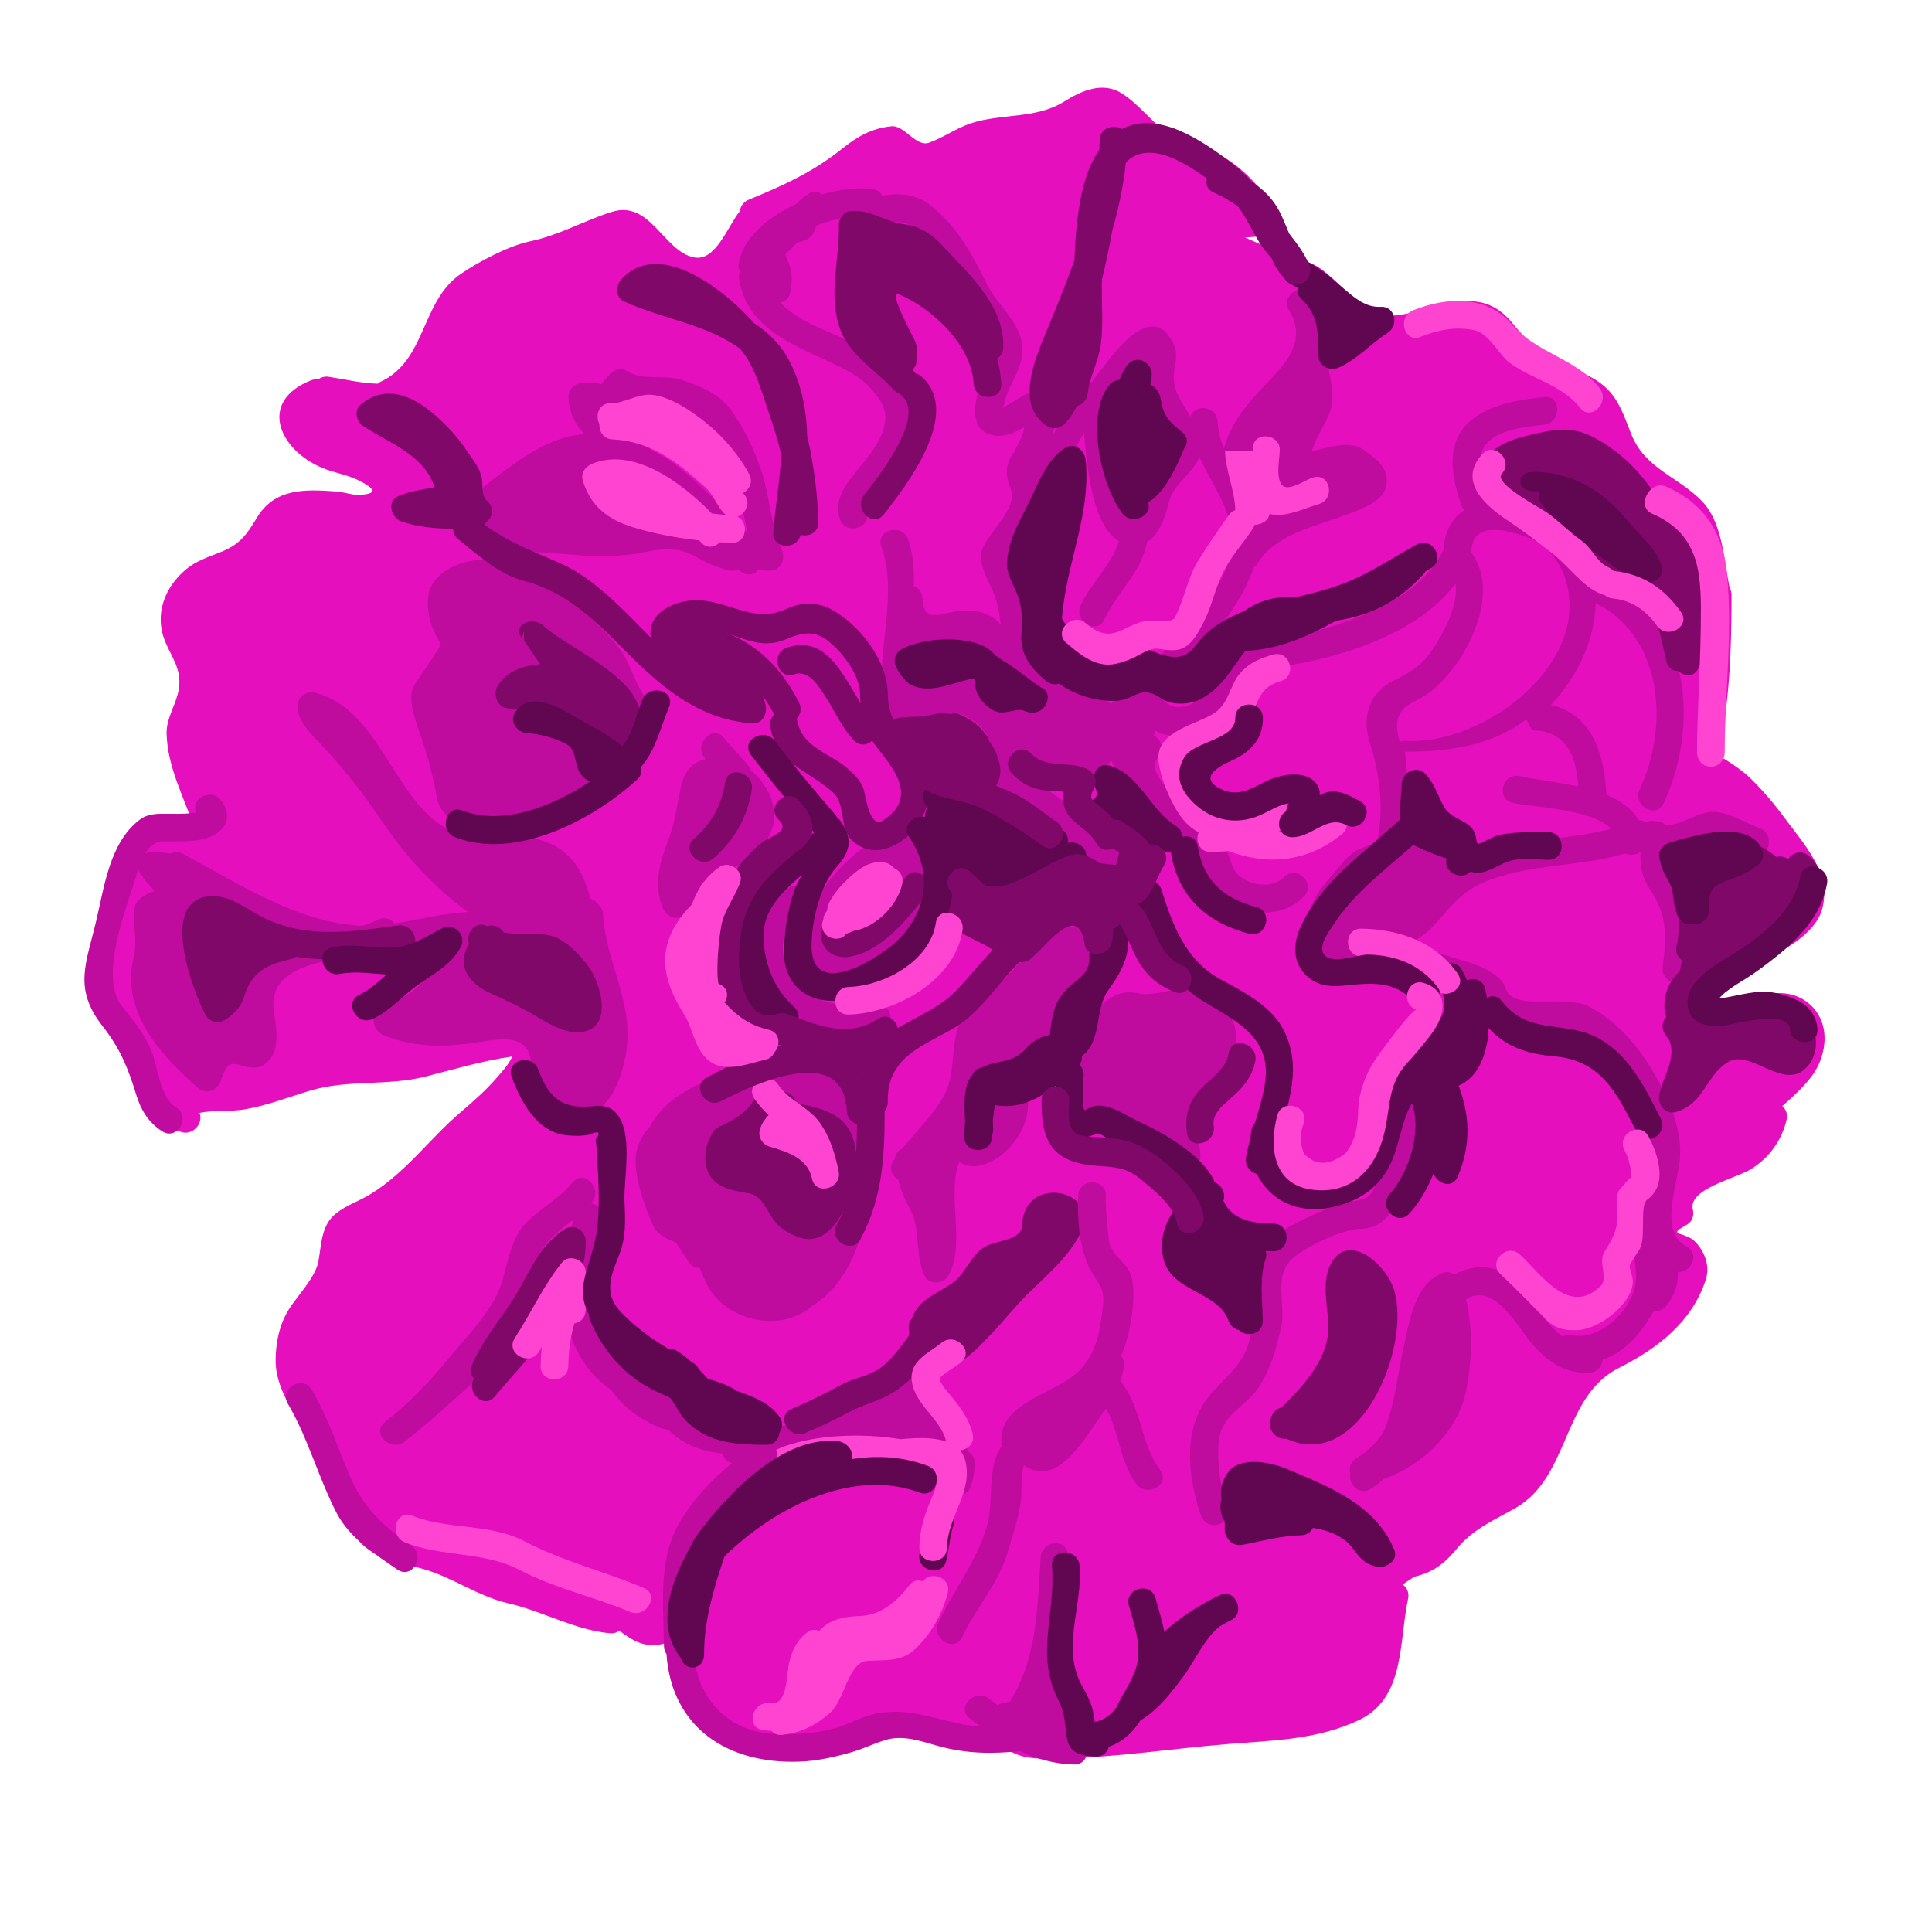 <?xml version="1.0" encoding="utf-8"?>
<!-- Generator: Adobe Illustrator 15.1.0, SVG Export Plug-In . SVG Version: 6.00 Build 0)  -->
<!DOCTYPE svg PUBLIC "-//W3C//DTD SVG 1.1//EN" "http://www.w3.org/Graphics/SVG/1.1/DTD/svg11.dtd">
<svg version="1.1" id="Layer_1" xmlns="http://www.w3.org/2000/svg" xmlns:xlink="http://www.w3.org/1999/xlink" x="0px" y="0px"
	 width="96.429px" height="95.088px" viewBox="0 0 96.429 95.088" enable-background="new 0 0 96.429 95.088" xml:space="preserve">
<g>
	<path fill="#E50FBD" d="M53.113,5.068c-1.429,0.888-3.103,0.576-4.651,1.085c-0.722,0.239-1.361,0.702-2.079,0.966
		c-0.67,0.247-1.231-0.889-1.896-0.816c-1.002,0.108-1.686,0.506-2.467,1.13c-1.467,1.167-2.92,1.823-4.649,2.533
		c-0.273,0.113-0.413,0.34-0.448,0.576c-0.625,0.784-1.208,2.53-2.293,2.304c-1.513-0.313-2.174-2.874-4.087-2.272
		c-1.406,0.44-2.618,1.164-4.092,1.472c-1.061,0.223-2.55,1.006-3.458,1.63c-1.992,1.374-1.704,4.302-3.987,5.374
		c-0.062,0.028-0.112,0.064-0.157,0.101c-0.82-0.021-1.596-0.216-2.431-0.344c-0.218-0.034-0.404,0.024-0.548,0.132
		c-0.102-0.016-0.213-0.008-0.339,0.041c-2.669,1.051-1.615,3.466,0.554,4.373c0.579,0.243,1.202,0.329,1.772,0.603
		c1.688,0.812-0.091,0.75-0.246,0.722c-0.288-0.057-0.583-0.132-0.877-0.152c-1.525-0.107-3.024-0.164-3.912,1.314
		c-0.531,0.885-0.874,1.351-1.853,1.733c-0.579,0.228-1.205,0.436-1.688,0.844c-1.079,0.912-1.591,2.268-1.035,3.609
		c0.339,0.815,0.83,1.384,0.68,2.355c-0.116,0.758-0.631,1.443-0.611,2.235c0.04,1.659,0.86,3.172,1.403,4.732
		c-0.506-0.172-1.009-0.281-1.371-0.341c-1.739-0.288-2.449,0.863-2.535,2.433c-0.135,2.421-0.93,4.932-0.478,7.354
		c0.247,1.315,1.417,2.156,1.914,3.351c0.433,1.039,0.611,1.817,1.704,2.318c0.654,0.3,1.24-0.433,1-0.916
		c0.748-0.158,1.537-0.05,2.298-0.184c1.115-0.196,2.193-0.622,3.277-0.943c1.84-0.545,3.82-0.212,5.692-0.684
		c1.437-0.363,2.885-0.802,4.356-1.007c-0.016,0.024-0.032,0.053-0.047,0.085c-0.182,0.362-0.467,0.671-0.73,0.973
		c-0.541,0.625-1.169,1.179-1.796,1.714c-1.556,1.324-2.748,3.024-4.519,4.104c-0.585,0.358-1.18,0.534-1.723,0.966
		c-0.731,0.583-0.716,1.537-0.865,2.373c-0.148,0.821-1.06,1.729-1.493,2.433c-0.458,0.745-0.623,1.574-0.645,2.435
		c-0.052,2.006,1.859,3.899,2.746,5.563c0.016,0.029,0.035,0.052,0.053,0.079c0.323,1.143,0.581,2.321,1.262,3.315
		c0.68,0.987,2.144,1.227,3.212,1.513c1.53,0.412,2.796,1.385,4.351,1.743c1.707,0.391,3.317,1.334,5.064,1.491
		c0.197,0.019,0.348-0.039,0.458-0.136c0.68,0.503,1.284,0.925,2.325,0.632c0.179-0.05,0.352-0.125,0.52-0.213
		c-0.003,0.044-0.009,0.087-0.009,0.135c0.007,1.598,0.532,2.949,1.521,4.199c0.995,1.259,2.891,1.44,4.37,1.475
		c2.464,0.056,4.692-1.933,7.095-1.437c0.046,0.01,0.088,0.014,0.132,0.014c0.118,0.039,0.255,0.041,0.41-0.014
		c1.236-0.433,2.167,0.585,3.143,1.218c0.719,0.466,1.77,0.392,2.576,0.375c2.812-0.061,5.514-0.493,8.306-0.72
		c2.26-0.184,4.469-0.207,6.557-1.206c2.298-1.098,1.971-3.935,2.43-6.042c0.069-0.316-0.066-0.566-0.272-0.714
		c0.19-0.133,0.392-0.255,0.582-0.388c0.942-0.211,1.525-0.673,2.146-1.424c0.794-0.963,1.862-1.407,2.915-2.01
		c2.714-1.558,2.317-5.564,5.154-6.989c1.905-0.957,3.658-2.287,4.34-4.424c0.216-0.68-0.075-1.412-0.554-1.891
		c-0.197-0.199-0.491-0.288-0.749-0.375c-0.391-0.132,0.234-0.336,0.473-0.546c0.186-0.161,0.233-0.443,0.178-0.671
		c-0.253-1.029,2.181-1.553,2.928-2.027c0.892-0.567,1.521-1.435,1.752-2.459c0.065-0.288-0.041-0.52-0.215-0.67
		c0.52-0.466,1.041-0.935,1.451-1.472c0.824-1.075,1.009-2.819-0.232-3.737c-1.094-0.808-2.439-0.313-3.605,0.069
		c-0.326,0.108-0.653,0.195-0.988,0.273c-1.18,0.274-1.292-0.91-0.429-1.457c0.753-0.48,1.741-0.636,2.58-0.916
		c1.125-0.373,2.866-1.332,3.211-2.592c0.484-1.773-0.852-3.17-1.832-4.5c-0.549-0.745-1.139-1.447-1.805-2.089
		c-0.266-0.255-0.579-0.465-0.879-0.675c-0.579-0.405-0.699-0.302-0.611-0.73c0.526-2.545,0.605-5.089,0.606-7.687
		c0-0.146-0.041-0.266-0.101-0.363c-0.283-1.418-0.354-3.263-1.375-4.32c-1.201-1.238-2.846-1.613-3.532-3.352
		c-0.47-1.193-0.746-2.126-1.92-2.787c-1.532-0.861-2.811-1.219-3.957-2.679c-1.799-2.294-3.892-0.494-6.297-0.426
		c-1.465,0.041-2.598-2.3-3.99-2.683c-0.908-0.25-0.111,0.078-3.111-1.23v-0.001c3-0.18,1.332-0.522,1.099-0.878
		c-0.179-0.267,0.102-0.52-0.074-0.759c-0.029-0.097,0.167-0.192,0.129-0.288c-0.09-0.231-0.149-0.364-0.339-0.425
		c-0.987-1.179-2.018-1.966-3.773-2.453c-1.365-0.378-2.035-1.647-3.163-2.374C55.041,4.044,53.987,4.524,53.113,5.068z"/>
	<path fill="#FF44D2" d="M45.385,79.125c-0.62,0.799-1.393,1.486-2.458,1.53c-0.676,0.028-1.354,0.115-1.88,0.59
		c-0.053,0.048-0.099,0.098-0.145,0.147c-0.193-0.071-0.413-0.069-0.576,0.051c-0.537,0.396-0.777,0.886-0.934,1.529
		c-0.146,0.588-0.063,2.185-0.961,2.041c-0.869-0.138-1.244,1.191-0.365,1.332c0.751,0.119,1.379,0.017,1.848-0.487
		c0.308,0.238,0.774,0.228,1.01-0.177c0.329-0.566,0.362-1.364,0.492-2.068c0.065-0.146,0.122-0.284,0.152-0.403
		c0.024-0.103,0.036-0.2,0.041-0.299c0.207-0.491,0.571-0.843,1.319-0.875c1.423-0.059,2.567-0.819,3.435-1.935
		C46.9,79.407,45.932,78.422,45.385,79.125z"/>
	<path fill="#610650" d="M46.248,75.789c-0.176,0.563-0.21,1.16-0.347,1.733c-0.207,0.865,1.124,1.232,1.33,0.367
		c0.138-0.574,0.171-1.17,0.347-1.733C47.844,75.304,46.512,74.942,46.248,75.789z"/>
	<path fill="#BF0C9E" d="M28.574,59.019c-0.669,0.833-1.637,1.297-2.367,2.067c-0.709,0.747-0.872,2.017-1.172,2.956
		c-0.445,1.394-1.759,2.679-2.668,3.79c-0.943,1.155-1.979,2.223-3.152,3.145c-0.702,0.553,0.283,1.513,0.976,0.978
		c1.189-0.92,2.288-1.94,3.407-2.941c1.155-1.031,1.92-2.417,3.244-3.261c0.435-0.276,0.911-0.394,1.316-0.645
		c0.181,1.678,0.868,3.25,2.342,4.263c0.531,0.716,1.136,1.279,2.155,1.765c0.223,0.107,0.473,0.191,0.72,0.239
		c0.769,0.765,1.679,1.061,2.682,1.172c0.095,0.327,0.395,0.583,0.813,0.452c0.095-0.029,0.188-0.053,0.284-0.077
		c0.017,0.026,0.036,0.051,0.059,0.074c-0.25,0.454-0.36,1.044-0.348,1.764c0.013,0.889,1.394,0.89,1.379,0
		c-0.019-1.101,0.192-1.462,1.281-1.481c0.621-0.011,1.225-0.002,1.841-0.082c1.913-0.247,3.951-0.029,5.891-0.005
		c-0.002,0.083-0.002,0.167-0.007,0.25c-0.003-0.011-0.026,0.146-0.025,0.145c0.001-0.016-0.076,0.205-0.042,0.133
		c-0.051,0.111-0.078,0.111-0.081,0.228c-0.204,0.113-0.359,0.569-0.359,0.569h1.379c0,0-0.004,0.066-0.006,0.04
		c0.11-0.057,0.205-0.083,0.259-0.2c0.209-0.448,0.268-0.867,0.268-1.358c0-0.258-0.147-0.466-0.359-0.586
		c-0.003-0.201-0.082-0.385-0.252-0.493c0.165-0.286,0.134-0.659-0.25-0.879c-0.952-0.544-1.568-1.282-2.181-2.175
		c-0.161-0.239-0.478-0.431-0.777-0.317c-1.209,0.46-2.251,1.154-3.352,1.82c-0.984,0.595-2.067,0.748-3.156,0.918
		c-0.08-0.032-0.169-0.051-0.271-0.051c-1.117,0.005-2.35,0.129-3.278-0.463c0.037-0.099,0.067-0.207,0.083-0.334
		c0.111-0.854-1.534-1.422-2.14-1.542c-0.526-0.104-0.974-0.293-1.354-0.543c-0.235-0.406-0.428-0.843-0.658-1.22
		c-0.16-0.26-0.405-0.347-0.64-0.32c-0.611-1.313-0.634-3.009-0.36-4.485c0.143-0.481,0.263-0.964,0.375-1.423
		c0.12-0.483-0.212-0.798-0.583-0.842c0.02-0.022,0.039-0.043,0.06-0.066C30.101,59.309,29.131,58.326,28.574,59.019z
		 M28.256,62.434c-0.222,0.684-0.526,1.319-0.96,1.616c-0.32,0.217-0.663,0.36-1.001,0.512c0.189-0.499,0.333-1.018,0.486-1.55
		c0.296-1.027,1.098-1.551,1.857-2.153C28.478,61.358,28.348,61.888,28.256,62.434z"/>
	<path fill="#BF0C9E" d="M51.943,77.706c-0.162,2.43-0.164,4.96-1.466,7.104c-0.022,0.035-0.035,0.068-0.047,0.102
		c-0.142,0.042-0.277,0.082-0.407,0.101c-0.522,0.083-0.65,0.823-0.305,1.154c0.907,0.867,1.84,0.899,2.917,0.281
		c0.043-0.024,0.082-0.053,0.117-0.083c0.317,0.272,0.651,0.426,1.085,0.5c0.509,0.087,0.989-0.301,0.849-0.849
		c-0.377-1.458-1.232-2.542-1.291-4.113c-0.055-1.497,0.239-2.892-0.095-4.379C53.118,76.725,51.991,76.962,51.943,77.706z"/>
	<path fill="#BF0C9E" d="M69.621,55.001c-0.116,0.938-0.256,1.864-0.473,2.785c-0.143,0.599-0.36,1.163-0.663,1.697
		c-0.35,0.617-1.299,0.384-1.815,0.642c-1.405,0.701-3.94,1.427-4.103,3.334c-0.101,1.205,0.116,2.242-0.204,3.453
		c-0.373,1.413-1.407,1.906-2.18,2.992c-1.16,1.629-0.855,3.944-0.243,5.731c0.286,0.836,1.619,0.477,1.33-0.367
		c-0.352-1.03-0.503-2.062-0.456-3.149c0.068-1.552,1.354-1.83,2.057-2.947c0.555-0.878,0.842-1.892,1.066-2.898
		c0.29-1.295-0.509-2.726,0.788-3.641c0.806-0.571,2.337-1.301,3.281-1.313c0.788-0.011,1.249-0.551,1.669-1.14
		c1.011-1.417,1.119-3.51,1.325-5.18C71.111,54.12,69.729,54.13,69.621,55.001z"/>
	<path fill="#BF0C9E" d="M73.345,63.32c-0.272,0.068-0.521,0.166-0.749,0.288c-0.168-0.106-0.39-0.149-0.562-0.086
		c-1.442,0.529-1.685,2.45-1.984,3.756c-0.286,1.24-0.43,2.922-1.018,4.236c-0.344,0.495-0.772,0.929-1.321,1.263
		c-0.316,0.192-0.39,0.493-0.309,0.753c-0.126,0.517,0.418,1.139,1.004,0.785c0.242-0.145,0.457-0.311,0.651-0.49
		c1.846-0.638,3.612-2.304,4.061-4.162c0.333-1.383,0.435-3.28,0.05-4.811c0.08-0.047,0.158-0.092,0.246-0.126
		c1.255-0.502,2.338,1.473,2.977,2.252c0.753,0.922,1.704,1.602,2.933,1.538c0.886-0.046,0.891-1.426,0-1.381
		C76.765,67.271,76.293,62.585,73.345,63.32z"/>
	<path fill="#BF0C9E" d="M30.479,18.637c-0.17,0.177-0.324,0.352-0.467,0.537c-0.369-0.099-0.693-0.101-1.134-0.021
		c-0.295,0.052-0.512,0.379-0.507,0.666c0.014,0.742,0.338,1.342,0.806,1.852c-1.468,0.088-2.818,0.938-3.992,1.828
		c-0.961,0.729-2.219,1.417-1.29,2.722c1.053,1.479,3.19,1.316,4.796,1.473c1.111,0.109,2.406,0.091,3.504-0.14
		c0.901-0.19,1.667-0.256,2.519,0.227c0.53,0.298,1.032,0.517,1.617,0.676c0.189,0.051,0.352,0.025,0.483-0.046
		c0.071,0.051,0.14,0.103,0.217,0.15c0.33,0.205,0.647,0.094,0.837-0.135c0.173,0.036,0.354,0.059,0.551,0.056
		c0.562-0.009,0.808-0.572,0.596-1.038c-0.544-1.2-0.596-2.723-1.028-3.996c-0.37-1.085-0.843-2.047-1.501-2.984
		c-0.562-0.8-1.506-1.167-2.391-1.484c-0.862-0.308-2.005,0.047-2.781-0.451C31.058,18.365,30.69,18.424,30.479,18.637z
		 M32.528,20.162c1.443,0.188,2.371,0.438,3.268,1.71c0.997,1.414,1.131,3.112,1.521,4.719c-0.173-0.162-0.331-0.34-0.486-0.501
		c-0.123-0.125-0.259-0.187-0.393-0.203c-0.188-0.29-0.386-0.577-0.648-0.837c-0.68-0.678-1.373-1.315-2.133-1.901
		c-0.842-0.65-2.842-1.446-3.603-2.512c0.012,0.008,0.026,0.012,0.039,0.02c0.29,0.12,0.625-0.078,0.777-0.316
		c0.078-0.129,0.163-0.249,0.255-0.365C31.575,20.138,31.941,20.085,32.528,20.162z"/>
	<path fill="#BF0C9E" d="M21.36,29.905c-0.033,0.775,0.181,1.551,0.632,2.186c0.106,0.148-1.264,1.906-1.395,2.277
		c-0.248,0.701,0.239,1.867,0.455,2.51c0.326,0.966,0.571,1.895,0.747,2.896c0.21,1.202,1.467,1.556,2.559,1.629
		c0.891,0.06,1.633-0.033,2.422-0.451c0.64-0.341,1.025-0.737,1.826-0.784c0.374-0.021,0.875-0.008,1.214-0.191
		c0.634-0.342,1.025-0.719,1.349-1.368c0.398-0.801,0.418-2.129,1.368-2.527c0.807-0.338,0.455-1.672-0.364-1.332
		c-0.498-0.672-0.741-1.699-1.227-2.353c-0.601-0.812-1.418-1.513-2.137-2.221c-1.212-1.195-2.83-2.139-4.547-2.235
		C23.114,27.877,21.417,28.552,21.36,29.905z"/>
	<path fill="#BF0C9E" d="M14.852,35.244c0.007,0.772,0.663,1.371,1.156,1.896c1.137,1.206,2.088,2.414,3.021,3.796
		c1.222,1.814,2.638,3.355,4.329,4.584c-1.237,0.061-2.429,0.375-3.66,0.571c-0.193-0.234-0.519-0.359-0.864-0.178
		c-0.224,0.117-0.471,0.212-0.73,0.294c-3.167-0.096-6.318-2.178-8.971-3.588c-0.225-0.12-0.441-0.104-0.619-0.016
		c-0.307-0.045-0.614-0.073-0.942-0.078c-0.504-0.007-0.886,0.599-0.596,1.038c0.216,0.328,0.475,0.616,0.734,0.902
		c-0.254,0.076-0.504,0.212-0.788,0.447c-0.185,0.152-0.252,0.499-0.252,0.723c0,0.754,0.194,1.32-0.002,2.143
		c-0.639,2.695,1.299,4.84,3.189,6.498c0.419,0.368,0.955,0.188,1.153-0.304c0.218-0.539,0.278-1.041,0.967-0.817
		c0.351,0.114,0.799,0.218,1.143,0.016c0.887-0.519,0.702-1.742,0.561-2.57c-0.429-2.519,2.633-2.579,4.747-3.107
		c0.681,0.02,1.375-0.019,2.084-0.143c0.644-0.112,1.354-0.313,2.065-0.432c-0.535,0.748-1.012,1.535-1.627,2.223
		c-0.529,0.589-1.451,0.887-2.081,1.387c-0.451,0.358-0.119,0.985,0.305,1.152c1.41,0.554,2.707,0.588,4.198,0.408
		c1.218-0.146,2.976-0.721,3.14,0.95c0.119,1.211,0.241,2.818,1.858,2.825c1.805,0.007,2.543-1.572,2.847-3.141
		c0.503-2.593-0.973-4.597-1.118-7.081c-0.013-0.216-0.105-0.378-0.234-0.489c-0.084-0.152-0.237-0.255-0.408-0.307
		c-0.275-1.133-0.773-2.132-1.877-2.69c-1.155-0.585-2.629-0.363-3.874-0.426c-3.848-0.2-4.274-6.247-7.979-7.153
		C15.295,34.473,14.849,34.785,14.852,35.244z"/>
	<path fill="#BF0C9E" d="M36.579,54.076c-1.394,0.929-3.402,2.007-3.923,3.644c-0.555,1.742,0.869,2.402,1.977,3.469
		c0.572,0.551,0.185,1.167,0.355,1.792c0.138,0.5,0.657,0.812,1.053,1.093c0.978,0.695,3.044,1.905,4.288,1.229
		c2.849-1.549,3.304-5.799,3.078-8.688c-0.091-1.159-0.651-2.074-1.754-2.463c-1.188-0.419-3.03,0.507-3.85-0.712
		C37.324,52.726,36.182,53.359,36.579,54.076z"/>
	<path fill="#BF0C9E" d="M52.14,46.825c-0.583,0.487-1.096,1.044-1.599,1.612c-0.713,0.803-1.67,1.326-2.342,2.155
		c-0.893,1.106-0.387,2.781-1.056,4.04c-0.529,0.996-1.398,1.805-2.11,2.702c-0.198,0.075-0.348,0.241-0.368,0.497
		c-0.026,0.039-0.057,0.076-0.081,0.116c-0.246,0.378-0.062,0.739,0.24,0.913c0.135,0.52,0.338,1.005,0.616,1.516
		c0.512,0.943,0.225,2.262,0.705,3.294c0.221,0.479,0.953,0.42,1.19,0c0.886-1.549-0.105-4.125,0.548-5.685
		c1.336,0.978,4.121-1.487,3.27-3.731c0.668-0.358,1.312-0.758,2.003-1.082c0.313-0.146,0.458-0.66,0.247-0.943
		c-0.296-0.396-0.439-0.843-0.573-1.314c-0.19-0.672,0.488-1.034,0.925-1.416c0.641-0.556,0.936-1.436,0.772-2.271
		C54.258,45.86,52.976,46.125,52.14,46.825z"/>
	<path fill="#BF0C9E" d="M54.716,68.174c-0.273,2.072-3.561,2.452-4.715,4.005c-0.755,1.016-0.392,2.776-0.729,3.946
		c-0.521,1.808-1.647,3.196-2.435,4.873c-0.375,0.801,0.815,1.502,1.192,0.697c0.676-1.439,1.841-2.702,2.271-4.24
		c0.23-0.819,0.513-1.597,0.641-2.441c0.097-0.646-0.039-1.305,0.17-1.882c1.715,1.191,3.033-1.41,4.092-2.829
		c0.657,1.128,0.699,2.703,1.514,3.767c0.534,0.696,1.734,0.01,1.191-0.698c-1.004-1.311-0.92-3.182-1.995-4.436
		c0.081-0.229,0.146-0.477,0.183-0.761C56.211,67.293,54.83,67.305,54.716,68.174z"/>
	<path fill="#BF0C9E" d="M58.914,49.37c-0.625,0.057-1.493,0.347-2.112,0.209c-0.707-0.158-1.181,0.05-1.746,0.497
		c-1.161,0.92-1.663,3.187-1.727,4.579c-0.012,0.255,0.094,0.435,0.252,0.542c-0.216,0.462,0.15,1.161,0.794,0.989
		c1.699-0.454,3.11,1.481,4.493,2.184c0.481,0.243,1.01-0.058,1.04-0.596c0.066-1.195-1.056-2.107-0.013-3.235
		c0.621-0.672,1.424-1.2,1.706-2.127C62.094,50.8,60.581,49.22,58.914,49.37z"/>
	<path fill="#BF0C9E" d="M41.033,9.701c-0.202-0.147-0.465-0.189-0.708-0.011c-0.212,0.156-0.417,0.296-0.57,0.482
		c-1.47,0.675-2.725,1.75-2.89,3.06c-0.015,0.106,0.012,0.207,0.058,0.296c-0.042,0.123-0.058,0.262-0.034,0.406
		c0.453,2.769,3.282,3.432,5.42,4.578c0.714,0.382,1.248,0.865,1.664,1.561c0.654,1.096-0.34,2.368-0.997,3.167
		c-0.612,0.745-1.41,1.628-1.062,2.655c0.283,0.838,1.618,0.477,1.33-0.367c-0.202-0.594,0.891-1.534,1.212-1.937
		c0.413-0.518,0.648-1.042,0.885-1.653c0.485-1.247,0.022-2.419-0.762-3.407c-1.333-1.677-4.223-1.905-5.621-3.43
		c0.231-0.051,0.429-0.207,0.473-0.472c0.07-0.421,0.139-0.796,0.031-1.22c-0.055-0.214-0.192-0.48-0.265-0.709
		c0.201-0.198,0.401-0.396,0.598-0.596c0.192-0.045,0.381-0.093,0.533-0.182c0.248-0.146,0.325-0.423,0.433-0.668
		c0.654-0.246,1.32-0.413,1.846-0.471c0.088,0.347,0.448,0.61,0.848,0.517c0.785-0.187,1.56-0.438,2.252,0.114
		c0.832,0.662,1.47,1.59,1.936,2.528c0.353,0.714,0.626,1.418,1.098,2.066c0.721,0.988,1.028,1.784,0.347,2.943
		c-0.362,0.618-0.748,2.121,0.058,2.61c0.637,0.387,1.347,0.125,1.971-0.227c-0.019,0.384-0.311,0.802-0.49,1.228
		c-0.057,0.054-0.109,0.118-0.152,0.202c-0.304,0.611-0.286,0.96-0.031,1.618c0.386,0.996-1.091,2.137-1.425,3.053
		c-0.212,0.582,0.244,1.434,0.48,1.942c0.272,0.582,0.378,1.181,0.45,1.787c-0.131-0.142-0.274-0.272-0.437-0.371
		c-0.424-0.259-0.846-0.32-1.336-0.326c-1.011-0.01-2.087,0.824-2.135-0.596c-0.012-0.322-0.201-0.526-0.436-0.615
		c0.024-0.809-0.019-1.621-0.282-2.34c-0.303-0.83-1.637-0.472-1.332,0.366c0.88,2.407-0.309,5.344,0.097,7.858
		c0.152,0.94,0.96,1.089,1.753,0.84c1.091-0.341,1.689-0.764,2.801,0.034c1.086,0.777,1.148,2.36,1.043,3.564
		c-0.053,0.626,0.622,0.806,1.048,0.544c1.002,0.59,1.837,1.29,2.659,2.147c0.641,0.669,1.49,0.977,2.347,1.267
		c0.844,0.287,1.206-1.046,0.366-1.331c-0.979-0.333-1.578-0.708-2.257-1.484c-0.728-0.831-1.788-1.472-2.771-1.991
		c-0.013-0.238-0.04-0.477-0.081-0.712c0.107,0.093,0.247,0.159,0.42,0.17c0.657,0.045,1.223,0.399,1.858,0.54
		c0.576,0.127,1.096-0.044,1.61-0.288c0.231-0.109,0.42-0.275,0.583-0.475c0.095,0.191,0.19,0.382,0.286,0.573
		c-0.026,0.488,0.381,0.706,0.758,0.657c0.625,1.25,2.172,2.411,2.969,3.188c0.75,0.731,0.648,1.85,1.533,2.468
		c1.264,0.882,2.961,1.005,4.062-0.107c0.628-0.633-0.348-1.608-0.975-0.976c-0.737,0.747-2.325,0.34-2.621-0.625
		c-0.19-0.625-0.414-1.072-0.85-1.556c-0.568-0.629-3.711-2.845-2.833-3.774c0.369-0.393,0.156-0.904-0.206-1.104
		c0.029-0.082,0.042-0.17,0.041-0.258c0.406,0.238,0.896,0.338,1.464,0.224c0.632-0.125,1.271-0.387,1.746-0.838
		c0.969-0.919,0.799-2.275,2.447-2.476c3.079-0.375,7.336-1.529,9.356-4.228c0.169,1.085-0.59,2.418-1.094,3.215
		c-0.528,0.831-1.19,1.245-2.042,1.646c-0.312,0.146-0.83,0.597-0.989,0.902c-0.435,0.825-0.37,1.496-0.092,2.368
		c0.447,1.403,0.625,3.098,0.347,4.555c-0.014,0.075-0.014,0.143-0.008,0.209c-0.38,0.16-0.813,0.278-1.061,0.42
		c-0.495,0.283-0.919,0.905-1.294,1.321c-0.729,0.806-1.258,1.75-1.327,2.862c-0.07,1.126,0.695,1.652,1.777,1.521
		c1.208-0.146,1.992-0.427,3.196,0.112c0.784,0.35,1.479,0.865,2.319,1.077c0.753,0.189,1.345,0.277,1.736,1.027
		c0.284,0.542,0.957,0.773,1.502,0.903c1.115,0.263,2.347-0.179,3.413,0.375c1.081,0.562,1.865,1.831,2.468,2.835
		c1.179,1.96,0.826,3.614,0.625,5.714c-0.127,1.342,0.095,2.527,1.355,3.199c0.786,0.419,1.482-0.772,0.696-1.191
		c-1.424-0.76-0.397-3.174-0.318-4.438c0.098-1.531-0.649-3.121-1.417-4.397c-0.76-1.263-1.8-2.44-3.117-3.124
		c-0.552-0.288-1.366-0.252-1.963-0.268c-0.589-0.015-1.894,0.157-2.18-0.579c-0.072-0.186-0.166-0.394-0.312-0.532
		c-0.962-0.922-2.522-0.955-3.689-1.581c-0.21-0.112-0.425-0.215-0.646-0.312c0.484-0.228,0.866-0.572,1.245-1.013
		c0.83-0.969,1.385-1.605,2.634-2.062c2.179-0.797,4.519-0.649,6.716-1.302c0.25,0.109,0.554,0.079,0.754-0.083
		c-0.017,0.651,0.053,1.257,0.466,1.859c0.869,1.268,0.849,2.36,0.642,3.857c-0.121,0.87,1.208,1.244,1.331,0.367
		c0.152-1.104,0.254-2.161,0.077-3.268c-0.068-0.429-0.292-0.977-0.568-1.321c-0.416-0.515-0.536-0.944-0.553-1.444
		c0.332-0.009,0.67-0.101,1.048-0.264c0.51-0.22,1.033-0.481,1.598-0.333c0.522,0.137,1.023,0.505,1.534,0.7
		c0.833,0.316,1.191-1.019,0.367-1.332c-0.766-0.29-1.379-0.728-2.212-0.812c-0.817-0.083-1.708,0.734-2.484,0.642
		c-0.131-0.125-0.317-0.183-0.505-0.174c-0.178-0.048-0.345-0.018-0.486,0.062c-0.095-0.076-0.211-0.122-0.352-0.114
		c-0.336-0.594-0.92-0.99-1.608-1.272c-0.086-2.06-0.732-4.003-2.76-4.483c1.317-1.422,2.183-3.201,2.229-5.081
		c0.009,0.004,0.014,0.01,0.021,0.014c3.371,1.696,3.634,6.18,2.179,9.282c-0.375,0.8,0.814,1.501,1.192,0.696
		c1.757-3.748,1.406-9.117-2.675-11.17c-0.298-0.149-0.584-0.075-0.78,0.099c-0.003-0.017-0.004-0.034-0.007-0.051
		c-0.345-2.249-2.207-3.462-4.276-3.841c-0.349-0.064-0.681-0.081-0.992-0.057c0-0.077-0.008-0.155-0.04-0.243
		c-0.28-0.792-0.706-1.954-0.071-2.687c0.64-0.736,1.979-0.841,2.872-0.947c0.873-0.102,0.883-1.482,0-1.38
		c-1.343,0.159-2.842,0.354-3.846,1.353c-1.078,1.07-0.733,2.759-0.286,4.028c0.037,0.105,0.092,0.192,0.158,0.261
		c-0.605,0.387-0.992,1.053-1.04,1.975c-1.296,2.686-4.819,3.648-7.475,4.368c-1.234,0.334-2.708-0.002-3.589,1.151
		c-0.391,0.512-0.491,1.194-0.896,1.686c-0.708,0.864-2.003,0.971-2.292-0.275c-0.174-0.744-1.176-0.578-1.331,0.03
		c-0.171-0.015-0.354,0.037-0.517,0.184c-0.185,0.169-0.341,0.354-0.482,0.55c-0.909-0.54-1.941-0.603-2.669-1.522
		c-0.367-0.463-0.822-0.719-1.279-1c-0.188-0.967-0.05-1.984-0.309-2.922c-0.294-1.069-1.091-1.831-0.116-2.996
		c0.389-0.465,0.63-0.917,0.81-1.491c0.075-0.244,0-0.525-0.093-0.8c0.145-0.004,0.294-0.046,0.446-0.142
		c0.755-0.468,1.133-1.324,1.525-2.088c0.096-0.187,0.204-0.373,0.319-0.559c0.158,1.616,0.381,4.598,1.741,5.4
		c-0.366,1.206-1.378,2.06-1.907,3.204c-0.372,0.803,0.816,1.504,1.19,0.697c0.632-1.361,1.848-2.338,2.127-3.864
		c0.648-0.375,0.913-1.304,1.097-2.024c0.224-0.878,1.168-1.352,1.51-2.22c0.566,1.259,1.447,2.369,1.609,3.792
		c0.284,2.497-2.422,4.667-3.788,6.427c-0.538,0.693,0.431,1.677,0.976,0.975c1.437-1.851,3.158-3.429,3.916-5.667
		c0.065-0.049,0.127-0.11,0.178-0.191c0.9-1.416,2.53-1.754,4.009-2.293c0.682-0.25,2.205-0.686,2.408-1.509
		c0.224-0.903-0.396-1.382-1.085-1.871c-0.728-0.519-1.735-0.124-2.611,0.055c0.191-0.688,0.762-1.455,0.942-2.069
		c0.365-1.259-0.52-2.426-0.127-3.744c0.098-0.327-0.038-0.58-0.255-0.723c-0.085-0.373-0.244-0.769-0.508-1.194
		c-0.466-0.756-1.66-0.062-1.19,0.696c1.048,1.699-0.441,2.91-1.543,4.104c-0.774,0.841-1.433,1.742-1.706,2.807
		c-0.169-0.431-0.29-0.881-0.319-1.366c-0.049-0.796-1.173-0.876-1.354-0.232c-0.018-0.034-0.038-0.068-0.056-0.1
		c-0.552-0.922-0.938-1.363-0.703-2.497c0.121-0.591,0.02-1.01-0.342-1.472c-1.148-1.464-2.934,1.203-3.454,1.863
		c-0.87,1.104-1.627,2.057-2.349,3.161c0.029-0.082,0.053-0.167,0.077-0.257c0.161-0.657-0.278-1.203-0.687-1.646
		c-0.203-0.221-0.584-0.27-0.836-0.107c-0.236,0.159-0.479,0.306-0.73,0.439c-0.166,0.095-0.266,0.181-0.317,0.239
		c0.04-0.073,0.096-0.207,0.15-0.426c0.205-0.832,0.777-1.458,0.856-2.344c0.129-1.427-1.209-2.324-1.794-3.521
		c-0.739-1.508-1.462-2.826-2.803-3.895c-0.724-0.576-1.55-0.6-2.388-0.466c-0.094-0.162-0.247-0.295-0.415-0.322
		C42.915,9.332,41.979,9.431,41.033,9.701z M76.549,36.454c1.707,0.05,2.129,1.394,2.228,2.799
		c-1.042-0.226-2.125-0.333-2.911-0.515c-0.865-0.201-1.232,1.13-0.367,1.33c0.973,0.227,3.965,0.296,4.918,1.299
		c-2.088,0.549-4.298,0.486-6.373,1.203c-0.327,0.112-0.636,0.223-0.932,0.35c-0.255-1.002-1.848-1.666-2.793-1.929
		c-0.022-0.006-0.043-0.429-0.065-0.433c0.053-0.872-0.003-2.042-0.129-3.042c0.003,0,0.007,0,0.01,0
		c2.092,0,4.281-0.259,6.031-1.608C76.268,35.979,76.395,36.449,76.549,36.454z M73.431,27.565c0.045-1.59,1.707-1.131,2.755-0.766
		c1.801,0.626,2.452,2.758,2.027,4.501c-0.785,3.221-4.882,5.862-8.077,5.679c-0.106-0.006-0.199,0.009-0.28,0.04
		c-0.201-0.802-0.312-1.524,0.803-2.047c0.722-0.34,1.16-0.771,1.669-1.374C73.618,32.068,74.738,29.359,73.431,27.565z
		 M55.109,20.243c0.625-0.763,1.317-1.493,1.927-2.165c0.19-0.208,0.094,1.122,0.105,1.219c0.057,0.536,0.291,0.984,0.569,1.433
		c0.444,0.717,1.26,1.562,0.334,2.335c-0.509,0.423-0.802,0.974-1.018,1.591c-0.164,0.474-0.186,1.668-0.666,0.773
		c-0.265-0.491-0.371-1.101-0.493-1.639c-0.235-1.024-0.348-2.074-0.49-3.116C55.347,20.459,55.245,20.32,55.109,20.243z"/>
	<path fill="#BF0C9E" d="M35.16,37.812c0.019,0.024,0.04,0.046,0.058,0.07c-0.603,0.138-1.067,0.553-1.244,1.428
		c-0.189,0.936-0.29,1.765-0.638,2.673c-0.42,1.093-0.728,2.205-0.259,3.322c0.173,0.415,0.583,0.646,1.012,0.413
		c1.092-0.592,1.56-1.751,2.591-2.408c0.823-0.524,1.492-0.937,1.835-1.886c0.397-1.097-0.175-2.256-1.05-2.995
		c-0.025-0.072-0.065-0.143-0.116-0.208c-0.383-0.485-0.831-0.902-1.214-1.386C35.583,36.138,34.614,37.121,35.16,37.812z"/>
	<path fill="#BF0C9E" d="M39.286,44.354c-1.814,1.397-2.083,3.396-0.767,5.276c1.292,1.848,3.228,1.909,5.274,1.901
		c0.891-0.003,0.892-1.383,0-1.379c-1.201,0.004-2.502,0.151-3.507-0.641c-1.334-1.051-1.761-2.842-0.304-3.966
		C40.676,45.01,39.99,43.81,39.286,44.354z"/>
	<path fill="#BF0C9E" d="M43.227,42.225c-1.928,1.301-3.432,3.641-3.244,6.017c0.06,0.737,1.029,0.86,1.308,0.365
		c0.661,0.355,1.621,0.308,2.451-0.013c1.731-0.668,3.01-2.672,3.229-4.473c0.12-0.988-0.166-1.965-1.105-2.437
		C44.983,41.243,43.963,41.727,43.227,42.225z"/>
	<path fill="#7F0869" d="M28.193,61.338c-1.14,0.712-1.654,1.909-2.297,3.042c-0.735,1.296-1.781,2.397-2.353,3.783
		c-0.114,0.275-0.037,0.497,0.125,0.641c-0.434,0.673,0.482,1.557,1.029,0.897c1.819-2.195,4.58-4.686,4.535-7.768
		C29.224,61.425,28.647,61.056,28.193,61.338z"/>
	<path fill="#7F0869" d="M23.412,47.117c-0.585,0.959-0.195,1.897,1.118,2.481c0.747,0.331,1.432,0.658,2.139,1.069
		c0.606,0.353,1.373,0.843,2.102,0.85c1.932,0.018,1.265-2.425,0.534-3.372c-0.423-0.548-1.092-1.251-1.792-1.435
		c-0.728-0.189-1.597-0.038-2.353-0.164c-0.171-0.261-0.514-0.428-0.84-0.32C23.738,45.918,23.216,46.595,23.412,47.117z"/>
	<path fill="#7F0869" d="M10.433,44.735c-2.547,0.236-0.77,4.808-0.166,5.936c0.173,0.322,0.634,0.442,0.943,0.247
		c0.485-0.305,0.821-0.657,0.995-1.227c0.372-1.22,1.151-1.549,2.307-1.823c0.104-0.023,0.187-0.065,0.255-0.116
		c1.803,0.292,3.618,0.022,5.465-0.23c0.878-0.121,0.503-1.45-0.367-1.332c-2.233,0.306-4.448,0.665-6.572-0.319
		C12.369,45.44,11.522,44.635,10.433,44.735z"/>
	<path fill="#7F0869" d="M26.039,31.838c0.035,0.048,0.074-0.322,0.112-0.322c-0.001,0-0.001,0-0.004,0
		c0.004,0,0.009,0.468,0.012,0.472c0.26,0.32,0.547,0.849,0.817,1.16c-0.836,0.094-1.657,0.284-2.149,1.113
		c-0.213,0.36-0.029,0.988,0.413,1.071c1.153,0.217,4.051,0.317,4.698,1.541c-0.012,0.157,0.035,0.325,0.124,0.455
		c0.016,0.197-0.015,0.425-0.104,0.672c-0.306,0.838,1.028,1.198,1.33,0.37c0.188-0.514,0.243-0.959,0.201-1.349
		c1.971-2.648-2.855-4.409-4.364-5.79C26.573,30.729,25.544,31.188,26.039,31.838z"/>
	<path fill="#FF44D2" d="M29.571,23.139c-0.343,0.139-0.599,0.458-0.482,0.849c0.378,1.27,1.254,1.939,2.486,2.323
		c1.023,0.319,2.188,0.535,3.326,0.661c0.028,0.031,0.059,0.064,0.084,0.094c0.301,0.339,0.698,0.252,0.942-0.001
		c0.198,0.013,0.394,0.023,0.586,0.029c0.889,0.034,0.887-1.347,0-1.38c-0.333-0.011-0.664-0.045-0.99-0.092
		C34.042,24.1,31.64,22.305,29.571,23.139z"/>
	<path fill="#7F0869" d="M31,13.958c-0.272,0.303-0.287,0.889,0.139,1.084c1.909,0.874,4.138,1.146,5.789,2.357
		c0.001,0,0.002,0.002,0.003,0.002c0.78,0.9,1.098,2.207,1.479,3.307c0.225,0.652,0.424,1.312,0.586,1.979
		c-0.073,1.347-0.322,2.714-0.399,3.89c-0.055,0.849,1.195,0.88,1.362,0.116c0.402,0.112,0.9-0.097,0.885-0.634
		c-0.033-1.34-0.21-2.827-0.556-4.291c-0.032-1.224-0.237-2.428-0.814-3.605c-0.444-0.906-1.087-1.548-1.843-2.038
		c-0.053-0.059-0.102-0.124-0.155-0.179C36.103,14.463,32.878,11.869,31,13.958z"/>
	<path fill="#7F0869" d="M51.021,61.147c-0.019,0.728-1.172,0.763-1.702,1.002c-0.896,0.403-1.082,1.466-1.889,1.962
		c-0.978,0.603-1.634,0.862-1.918,1.702c-0.099,0.109-0.163,0.258-0.155,0.454c0.004,0.088,0.008,0.178,0.016,0.268
		c-0.003,0.043-0.005,0.089-0.008,0.134c-0.417,0.554-0.816,1.143-1.374,1.569c-0.595,0.454-1.356,0.524-1.998,0.874
		c-0.814,0.446-1.636,0.847-2.489,1.214c-0.815,0.35-0.112,1.539,0.695,1.191c0.719-0.31,1.421-0.629,2.108-1.003
		c0.775-0.422,1.641-0.592,2.381-1.084c0.491-0.326,0.928-0.751,1.34-1.167c0.032-0.032,0.059-0.067,0.088-0.101
		c0.187,0.114,0.418,0.183,0.707,0.186c1.029,0.004,2.01-1.1,2.654-1.771c0.669-0.7,1.252-1.454,1.953-2.127
		c0.908-0.875,1.966-1.792,2.519-2.949C54.973,59.354,51.091,58.576,51.021,61.147z"/>
	<path fill="#7F0869" d="M66.336,63.274c-0.316,0.77-0.11,1.84-0.041,2.64c0.152,1.766-1.143,3.148-2.33,4.335
		c-0.307,0.055-0.539,0.359-0.558,0.68c-0.131,0.464,0.326,0.952,0.79,0.873c3.652,1.712,6.254-4.535,5.385-7.413
		C69.174,63.042,67.138,61.323,66.336,63.274z"/>
	<path fill="#7F0869" d="M89.25,42.873c-0.179-0.118-0.4-0.148-0.6-0.105c-1.71-1.501-5.378-1.483-5.164,1.835
		c0.031,0.477,0.144,0.923,0.318,1.318c-0.012,0.466-0.023,0.916-0.12,1.271c-0.092,0.337,0.058,0.598,0.286,0.738
		c-0.055,0.171-0.097,0.351-0.127,0.54c-0.628,0.557-0.938,1.5-0.68,2.286c-0.174,0.197-0.253,0.482-0.103,0.781
		c0.08,0.159,0.173,0.286,0.273,0.401c0.333,0.942-0.32,1.764-0.517,2.707c-0.101,0.494,0.318,1.011,0.85,0.85
		c1.409-0.429,1.452-1.77,2.552-2.473c1.188-0.762,2.95,1.669,4.1,0.076c0.754-1.046,0.112-2.964-1.29-3.118
		c-0.905-0.1-1.572,0.261-2.368,0.558c-0.207,0.03-0.413,0.058-0.621,0.084c-1.166,0.137-2.244-0.669-0.814-1.428
		c1.115-0.591,2.247-1.131,3.316-1.808c0.186-0.116,0.378-0.247,0.571-0.389c0.215-0.078,0.409-0.173,0.563-0.298
		c0.361-0.293,0.669-0.689,0.888-1.126c0.602-0.874,0.753-1.875-0.255-2.832C89.94,42.391,89.47,42.551,89.25,42.873z"/>
	<path fill="#7F0869" d="M76.193,21.752c-0.952,0.229-1.947,0.652-2.313,1.609c-0.382,1.002,1.194,1.96,1.882,2.215
		c0.972,0.359,1.779,0.578,2.584,1.317c0.651,0.599,0.895,1.505,1.685,1.99c0.656,0.401,1.355,0.464,1.946,1.033
		c0.772,0.743,0.962,2.085,1.187,3.083c0.078,0.348,0.339,0.495,0.61,0.493c0.305,0.277,0.792,0.322,0.998-0.155
		c0.65-1.507,0.156-2.953,0.063-4.517c-0.083-1.451-1.315-2.69-2.046-3.859c-0.783-1.249-1.67-2.21-2.944-2.967
		C78.509,21.201,77.665,21.399,76.193,21.752z"/>
	<path fill="#7F0869" d="M54.889,6.994c-0.017,0.558-0.068,1.112-0.147,1.663c-0.206,0.1-0.365,0.294-0.373,0.589
		c-0.02,0.691-0.096,1.372-0.201,2.046c-0.49,1.707-1.164,3.374-1.833,4.993c-0.581,1.406-1.773,3.926-0.051,4.996
		c0.26,0.163,0.625,0.11,0.836-0.108c0.724-0.744,0.891-1.592,1.218-2.558c0.1-0.297-0.001-0.532-0.185-0.678
		c0.32-2.156,0.989-4.246,1.354-6.393c0.421-1.48,0.716-2.99,0.761-4.55C56.293,6.103,54.913,6.105,54.889,6.994z"/>
	<path fill="#7F0869" d="M18.001,20.197c-0.355,0.299-0.207,0.86,0.139,1.083c1.07,0.687,2.398,1.195,3.165,2.256
		c0.154,0.213,0.302,0.539,0.401,0.777c0.002,0.003-0.277,0.055-0.48,0.091c-0.476,0.081-0.907,0.172-1.352,0.363
		c-0.599,0.258-0.332,1.089,0.165,1.262c0.823,0.284,1.708,0.349,2.586,0.365c-0.015,0.17,0.049,0.347,0.229,0.497
		c0.942,0.773,2.046,1.765,3.251,2.083c1.952,0.516,3.293,1.693,4.694,3.103c1.933,1.946,3.85,3.818,6.755,4.028
		c0.482,0.036,0.741-0.463,0.667-0.873c-0.032-0.175-0.083-0.338-0.143-0.498c0.216,0.308,0.403,0.624,0.563,0.93
		c-0.15,0.151-0.239,0.367-0.193,0.628c0.329,1.835,1.898,2.16,3.125,3.251c0.62,0.551,0.335,1.615,0.837,2.261
		c0.379,0.488,1.021,0.725,1.635,0.588c1.465-0.326,2.389-1.794,2.393-3.241c0.002-0.687-0.499-1.376-0.914-1.882
		c-0.675-0.826-1.167-1.431-1.214-2.549c0.039-1.699-1.418-3.583-2.88-4.337c-0.667-0.345-1.478-0.319-2.144-0.006
		c-1.575,0.742-2.722-0.271-4.257-0.407c-1.233-0.109-2.773,0.589-2.542,1.861c-0.517-0.517-1.02-1.046-1.537-1.54
		c-0.876-0.836-1.824-1.651-2.936-2.152c-1.428-0.645-2.603-1.042-3.83-1.955c0.034-0.04,0.063-0.082,0.088-0.128
		c0.301-0.231,0.434-0.674,0.078-1.009c-0.366-0.342-0.227-0.718-0.296-1.142c-0.089-0.542-0.44-0.937-0.739-1.388
		c-0.471-0.705-0.992-1.263-1.629-1.824C20.591,19.736,19.231,19.162,18.001,20.197z M41.67,32.288
		c0.609,0.596,1.28,1.547,1.26,2.435c0.041,0.995,0.267,1.866,0.896,2.653c0.913,1.144,1.924,2.472,0.247,3.574
		c-0.684,0.449-0.881-1.315-0.972-1.573c-0.144-0.413-0.434-0.703-0.754-0.986c-0.941-0.838-2.316-1.048-2.568-2.465
		c-0.003-0.019-0.011-0.037-0.017-0.056c0.188-0.197,0.276-0.492,0.12-0.802c-0.733-1.469-1.851-2.715-3.373-3.38
		c-0.072-0.031-0.145-0.052-0.216-0.075c0-0.003-0.002-0.005-0.003-0.009c0.954,0.32,1.831,0.774,2.947,0.3
		C40.329,31.44,40.874,31.51,41.67,32.288z"/>
	<path fill="#7F0869" d="M45.211,43.767c-0.572,0.71-1.168,1.394-1.863,1.988c-0.262,0.226-0.564,0.417-0.887,0.548
		c0.076-0.134,0.167-0.264,0.196-0.312c0.452-0.769-0.741-1.463-1.192-0.695c-0.299,0.508-0.649,1.178-0.407,1.778
		c0.235,0.583,0.835,0.785,1.423,0.665c1.563-0.322,2.76-1.82,3.706-2.995C46.739,44.057,45.77,43.075,45.211,43.767z"/>
	<path fill="#7F0869" d="M47.263,44.949c0.007,1.749,1.261,1.745,2.286,2.458c-0.598,0.631-1.141,1.312-1.737,1.949
		c-0.773,0.833-1.854,1.3-2.827,1.854c-1.281,0.726-1.9,1.748-2.03,3.09c-0.109,0.109-0.183,0.263-0.183,0.467
		c0.005,0.945,0.019,1.862-0.047,2.76c-0.069-0.696-0.339-1.376-0.937-1.779c-0.599-0.405-1.311-0.543-2.019-0.677
		c-0.09-0.335-0.401-0.636-0.839-0.562c-1.659,0.282-4.142,1.751-3.671,3.738c0.242,1.023,1.259,1.162,2.12,1.311
		c0.655,0.114,0.872,0.815,1.211,1.294c0.311,0.439,0.77,0.718,1.268,0.897c1.038,0.371,1.79-0.412,2.266-1.385
		c-0.104,0.259-0.223,0.519-0.36,0.776c-0.419,0.784,0.772,1.481,1.191,0.697c1.104-2.067,1.199-4.142,1.2-6.391
		c0.097-0.107,0.159-0.254,0.155-0.445c-0.046-2.169,1.586-2.72,3.227-3.644c1.438-0.811,2.32-2.389,3.503-3.495
		c0.29-0.27,0.239-0.698,0-0.975c-0.572-0.667-2.394-0.971-2.397-1.939C48.639,44.06,47.259,44.06,47.263,44.949z"/>
	<path fill="#610650" d="M56.646,44.786c0.664,2.155,1.553,4.081,3.556,5.275c1.592,0.952,3.255,1.779,2.943,3.956
		c-0.1,0.692-0.309,1.365-0.514,2.038c-0.079,0.08-0.14,0.189-0.166,0.334c-0.026,0.136-0.039,0.268-0.05,0.401
		c-0.088,0.321-0.168,0.644-0.223,0.974c-0.072,0.43,0.215,0.737,0.541,0.833c0.624,1.291,2.06,2.042,3.785,1.647
		c1.245-0.286,2.208-0.867,2.811-2.012c0.54-1.021,0.578-2.21,1.142-3.172c0.522,1.444-0.184,3.517-1.105,4.535
		c-0.597,0.658,0.376,1.637,0.975,0.975c1.61-1.776,2.383-5.096,0.777-7.097c0.535-0.505,1.187-0.931,1.66-1.446
		c1.005-1.091,0.875-2.412,0.18-3.631c-0.44-0.772-1.633-0.077-1.191,0.697c0.739,1.297,0.137,1.96-0.879,2.801
		c-0.873,0.722-1.706,1.45-2,2.587c-0.053,0.21-0.015,0.39,0.075,0.53c-0.271,0.668-0.44,1.39-0.664,2.111
		c-0.687,2.214-4.715,2.577-4.54-0.046c0.511-1.955,1.32-3.852,0.241-5.787c-0.64-1.147-2.002-1.821-3.101-2.421
		c-1.707-0.929-2.382-2.697-2.921-4.449C57.716,43.571,56.384,43.933,56.646,44.786z"/>
	<path fill="#FF44D2" d="M42.355,43.835c-0.358,0.332-0.709,0.723-0.938,1.157c-0.076,0.143-0.122,0.304-0.139,0.464
		c-0.108,0.122-0.176,0.285-0.189,0.45c-0.103,0.25-0.082,0.525,0.136,0.744c0.243,0.242,0.745,0.296,0.977,0
		c0.013-0.017,0.023-0.035,0.036-0.05c0.121-0.03,0.237-0.077,0.351-0.133c1.132-0.171,2.239-1.328,2.443-2.355
		c0.078-0.384-0.139-0.67-0.42-0.793c-0.118-0.142-0.281-0.248-0.504-0.282C43.412,42.936,42.836,43.388,42.355,43.835z"/>
	<path fill="#FF44D2" d="M63.541,32.672c-0.62,0.174-1.136,0.386-1.584,0.86c-0.594,0.627-0.583,1.554-1.343,2.055
		c-0.836,0.551-2.796,0.895-2.796,2.202c0,0.945,0.792,2.792,1.512,3.408c0.164,0.142,0.332,0.254,0.495,0.346
		c-0.171,0.412,0.028,0.988,0.606,0.977c0.298-0.004,0.592-0.02,0.879-0.046c1.966,0.745,3.981,0.547,5.674-0.85
		c0.688-0.567-0.294-1.537-0.975-0.976c-0.668,0.551-1.427,0.833-2.208,0.885c0.143-0.126,0.282-0.268,0.411-0.429
		c0.433-0.536,0.037-1.3-0.671-1.154c-1.226,0.252-2.727,1.193-3.534-0.223c-0.258-0.452-0.463-0.935-0.649-1.418
		c-0.208-0.541-0.167-0.444,0.285-0.698c0.792-0.448,1.621-0.728,2.322-1.324c0.923-0.782,0.568-1.9,1.943-2.286
		C64.764,33.764,64.4,32.431,63.541,32.672z"/>
	<path fill="#FF44D2" d="M62.539,22.283c-0.008,0.062-0.014,0.232-0.023,0.232h-1.373c0,0,0-0.087,0-0.08
		c0,1.03,0.514,2.06,0.514,3.101c0,0.849,1.596,0.887,1.709,0.115c0.724,0.211,1.729-0.276,2.451-0.489
		c0.852-0.25,0.574-1.583-0.281-1.331c-0.396,0.118-1.303,0.793-1.59,0.323c-0.269-0.44-0.077-1.221-0.071-1.713
		C63.882,21.681,62.66,21.501,62.539,22.283z"/>
	<path fill="#610650" d="M64.416,14.174c0.12,0.058,0.235,0.125,0.349,0.194c-0.035,0.188,0.016,0.392,0.205,0.565
		c0.831,0.758,0.837,1.75,0.839,2.805c0,0.563,0.576,0.806,1.037,0.597c0.918-0.418,1.586-1.195,2.428-1.733
		c0.545-0.351,0.371-1.326-0.349-1.287c-0.754,0.041-1.303-0.438-1.846-0.903c-0.619-0.53-1.225-1.07-1.965-1.429
		C64.315,12.598,63.616,13.787,64.416,14.174z"/>
	<path fill="#610650" d="M37.478,37.672c1.006,1.332,2.078,2.609,3.164,3.876c-0.051,0.041-0.142,0.107-0.256,0.192
		c-0.17-0.074-0.373-0.084-0.582,0.013c-3.575,1.656-5.194,7.507-1.197,9.435c0.019,0.017,0.035,0.035,0.054,0.052
		c0.659,0.593,1.639-0.381,0.975-0.976c-0.016-0.015-0.029-0.028-0.044-0.042c-0.029-0.038-0.064-0.071-0.102-0.103
		c-0.854-0.838-1.266-1.876-1.374-3.078c-0.135-1.496,0.786-2.389,1.81-3.293c0.032-0.029,0.067-0.059,0.102-0.086
		c-0.161,0.296-0.301,0.549-0.353,0.698c-0.339,0.929-0.491,1.936-0.547,2.92c-0.096,1.695,0.988,2.769,2.655,2.669
		c1.876-0.11,3.688-1.533,4.784-2.962c0.77-1.004,1.058-2.129,0.97-3.236c1.82,1.789,4.863,1.713,6.557-0.706
		c0.402-0.576-0.251-1.121-0.796-0.977c0.047-0.31-0.088-0.637-0.482-0.73c-1.338-0.317-2.421-0.51-3.476-1.46
		c-0.852-0.767-1.641-1.178-2.784-0.792c-0.574,0.192-0.587,0.875-0.267,1.199c-0.076,0.147-0.121,0.314-0.142,0.497
		c-0.532-0.122-1.157,0.418-0.771,0.99c1.122,1.666,0.965,3.483-0.408,4.997c-0.825,0.909-4.403,3.252-4.46,0.514
		c-0.024-1.243,0.417-3.097,1.247-4.007c0.706-0.775,0.815-1.44,0.197-2.301c-0.052-0.074-0.112-0.131-0.174-0.178
		c-0.025-0.049-0.056-0.099-0.097-0.145c-1.03-1.203-2.056-2.41-3.01-3.673C38.14,36.274,36.941,36.96,37.478,37.672z"/>
	<path fill="#FF44D2" d="M28.053,63.007c-0.938,1.167-1.548,2.529-2.36,3.778c-0.487,0.749,0.708,1.44,1.191,0.697
		c0.054-0.084,0.106-0.168,0.158-0.254c-0.032,0.321-0.052,0.64-0.058,0.946c-0.013,0.89,1.367,0.889,1.382,0
		c0.009-0.683,0.096-1.428,0.302-2.122c0.292-0.054,0.552-0.271,0.563-0.651c0.005-0.21,0.02-0.417,0.035-0.624
		c0.016-0.022,0.026-0.046,0.044-0.068c0.203-0.275,0.151-0.546-0.021-0.735c-0.008-0.221-0.029-0.441-0.083-0.663
		C29.092,62.841,28.383,62.598,28.053,63.007z"/>
	<path fill="#610650" d="M54.939,46.621c0.021,0.153,0.02,0.3,0.007,0.441c-0.32,0.029-0.604,0.246-0.578,0.659
		c0.062,0.958-0.648,1.117-1.216,1.746c-0.581,0.646-0.669,1.399-0.75,2.186c-0.518,0.098-0.854,0.296-1.222,0.712
		c-0.639,0.719-1.412,0.516-2.183,0.924c-0.189,0.027-0.358,0.131-0.448,0.334c-0.482,0.545-0.425,1.557-0.379,2.314
		c-0.022,0.263-0.039,0.531-0.041,0.797c-0.01,0.89,1.37,0.889,1.38,0c0-0.02,0.001-0.039,0.001-0.059
		c0.041-0.086,0.064-0.187,0.061-0.304c-0.003-0.145-0.011-0.29-0.018-0.435c0.025-0.262,0.059-0.521,0.099-0.78
		c1.178,0.213,2.154-0.286,3.037-0.971c-0.027,1.121,0.05,3.022,1.477,2.604c0.338-0.1,0.635-0.302,0.95-0.07
		c0.48,0.354,1.132,0.485,1.661,0.76c0.572,0.295,2.415,1.327,2.629,2.094c-0.956,0.792-1.615,1.866-1.355,3.177
		c0.346,1.744,2.72,1.659,3.274,3.178c0.094,0.261,0.291,0.403,0.506,0.453c0.375,0.382,1.204,0.23,1.195-0.461
		c-0.012-1.028-0.184-2.121,0.149-3.11c0.041-0.122,0.034-0.253-0.003-0.376c0.125,0.007,0.25,0.015,0.377,0.016
		c0.889,0.008,0.889-1.373,0-1.38c-1.081-0.009-2.058-0.187-2.486-1.141c0.126-0.358-0.086-0.784-0.424-0.911
		c-0.597-1.398-2.633-2.503-3.838-3.058c-0.614-0.284-1.458-0.908-2.184-0.756c-0.49,0.103-0.502,0.47-0.562-0.138
		c-0.046-0.464,0.016-0.94,0.031-1.404c0.007-0.231-0.082-0.401-0.216-0.513c0.109-0.14,0.145-0.293,0.125-0.44
		c0.067-0.05,0.13-0.104,0.191-0.164c0.785-0.786,0.469-2.201,1.132-3.126c0.77-1.08,1.135-1.824,0.952-3.165
		C56.15,45.375,54.82,45.751,54.939,46.621z"/>
	<path fill="#7F0869" d="M61.326,52.564c-0.126,0.792-0.845,1.219-1.37,1.755c-0.622,0.635-0.845,1.381-0.71,2.251
		c0.136,0.877,1.467,0.503,1.332-0.367c-0.104-0.666,0.564-1.119,0.996-1.513c0.522-0.478,0.97-1.044,1.085-1.759
		C62.794,52.061,61.465,51.687,61.326,52.564z"/>
	<path fill="#610650" d="M54.636,39.231c0.194,0.425,0.149,0.591-0.272,0.79c-0.471,0.222-0.428,0.957,0,1.19
		c0.991,0.543,2.153,0.618,3.121,1.213c0.218,0.137,0.432,0.13,0.607,0.044c0.721,0.33,1.332-0.784,0.608-1.235
		c-1.301-0.81-1.753-2.49-3.286-3.016C54.785,38,54.408,38.732,54.636,39.231z"/>
	<path fill="#610650" d="M45.004,32.395c-0.254,0.132-0.419,0.502-0.316,0.779c0.112,0.301,0.26,0.525,0.437,0.695
		c0.051,0.088,0.124,0.17,0.226,0.237c0.902,0.591,2.105,0.012,3.043-0.205c0.062-0.014,0.122-0.02,0.179-0.023
		c0.02,0.002,0.042,0.007,0.062,0.011c0.014,0.059,0.023,0.122,0.026,0.193c0.027,0.603,0.417,1.093,0.92,1.372
		c0.478,0.263,0.967-0.06,1.426-0.019c0.127,0.061,0.261,0.106,0.402,0.126c0.397,0.058,0.715-0.174,0.825-0.47
		c0.129-0.284,0.079-0.625-0.294-0.792c-0.622-0.4-1.256-0.975-1.95-1.373c-0.098-0.078-0.202-0.147-0.31-0.207
		c-0.152-0.201-0.355-0.368-0.624-0.49C47.954,31.731,46.075,31.839,45.004,32.395z"/>
	<path fill="#7F0869" d="M45.039,19.786c1.147,1.044-1.218,4.044-1.907,4.917c-0.545,0.69,0.425,1.675,0.976,0.976
		c1.199-1.518,3.898-5.055,1.906-6.869C45.357,18.213,44.379,19.186,45.039,19.786z"/>
	<path fill="#7F0869" d="M39.277,32.325c-0.837,0.288-0.477,1.622,0.367,1.331c0.74-0.257,1.246,0.635,1.585,1.164
		c0.454,0.707,0.803,1.507,1.383,2.125c0.61,0.651,1.583-0.327,0.976-0.976C42.403,34.708,41.639,31.51,39.277,32.325z"/>
	<path fill="#7F0869" d="M36.194,39.047c-0.182,1.149-0.672,2.052-1.554,2.814c-0.675,0.583,0.305,1.555,0.975,0.976
		c1.039-0.896,1.697-2.067,1.91-3.423C37.664,38.542,36.333,38.168,36.194,39.047z"/>
	<path fill="#610650" d="M61.351,73.422c-0.413,0.499-0.445,0.951-0.387,1.425c-0.07,0.212-0.072,0.472,0.016,0.789
		c0.026,0.096,0.076,0.188,0.14,0.271c0.011,0.132,0.016,0.27,0.008,0.411c-0.009,0.175,0.039,0.312,0.119,0.419
		c0.138,0.251,0.408,0.434,0.763,0.367c0.975-0.185,1.928-0.458,2.928-0.477c0.295-0.006,0.491-0.165,0.59-0.37
		c0.754,0.12,1.521,0.394,1.979,1.006c0.361,0.482,0.609,0.82,1.234,0.934c0.451,0.081,1.071-0.313,0.85-0.85
		c-0.94-2.257-3.271-3.154-5.359-4.031C63.479,73.001,61.979,72.666,61.351,73.422z"/>
	<path fill="#610650" d="M76.549,24.516c0.091,0,0.181,0,0.27,0c0,0,0,0.425,0.002,0.428c0.507,0.842,1.492,1.665,2.266,2.234
		c0.886,0.652,1.916,1.58,2.999,1.866c0.478,0.125,1.03-0.285,0.848-0.797c-0.198-0.558-0.466-0.932-0.884-1.355
		c-0.57-0.581-1.12-1.333-1.721-1.856c-1.101-0.957-2.368-1.482-3.78-1.484C75.66,23.548,75.66,24.516,76.549,24.516z"/>
	<path fill="#BF0C9E" d="M36.812,53.434c-0.227-0.02-0.455,0.006-0.642,0.13c-0.042,0.027-0.084,0.046-0.127,0.073
		c-1.402,0.503-2.927,1.253-3.611,2.613c-0.32,0.324-0.513,0.673-0.602,1.042c-0.009,0.02-0.018,0.036-0.024,0.058
		c-0.331,0.966,0.4,3.013,0.828,3.886c0.174,0.359,0.667,0.623,1.026,0.742c0.021,0.007,0.036,0.018,0.058,0.025
		c0.24,0.343,0.456,0.66,0.622,0.937c0.145,0.246,0.36,0.345,0.573,0.338c0.099,0.219,0.192,0.448,0.296,0.676
		c0.909,2.018,3.844,2.655,5.433,1.132c0.643-0.617-0.334-1.591-0.976-0.976c-0.876,0.84-2.398,0.431-3.068-0.487
		c-0.399-0.549-0.573-1.274-0.919-1.86c-0.122-0.208-0.283-0.375-0.464-0.521c-0.306-0.667-0.718-1.289-1.063-1.943
		c-0.265-0.5-0.532-1.406-0.477-2.143c0.999-0.505,3.773-1.182,4.038-2.539c1.618-0.389,3.659-0.103,3.658,0.897h1.38
		C42.75,51.516,38.967,52.879,36.812,53.434z"/>
	<path fill="#FF44D2" d="M37.65,54.83c0.21,0.314,0.45,0.579,0.71,0.823c-0.195,0.218-0.345,0.43-0.433,0.725
		c-0.109,0.366,0.127,0.745,0.482,0.849c0.891,0.263,1.91,0.577,2.119,1.598c0.178,0.871,1.505,0.501,1.33-0.368
		c-0.179-0.871-0.419-1.682-0.936-2.418c-0.547-0.777-1.544-1.1-2.081-1.905C38.353,53.396,37.158,54.086,37.65,54.83z"/>
	<path fill="#FF44D2" d="M44.94,71.831c-3.232-0.548-8.653,0.057-7.761,3.387c0.149,0.552,0.988,0.71,1.262,0.165
		c0.553-1.104,0.876-1.611,2.214-1.564c1.312,0.045,2.67-0.309,3.954-0.53c0.034-0.006,0.068-0.013,0.104-0.018
		c0.685,0.096,1.212,0.225,1.414,0.353c0.223,0.143,0.439,0.135,0.614,0.047c0.049,0.226-0.001,0.544-0.19,0.981
		c-0.371,0.863-0.653,1.64-0.664,2.591c-0.012,0.89,1.368,0.889,1.38,0c0.018-1.541,1.357-2.851,0.891-4.408
		c-0.297-0.992-1.583-1.082-2.42-1.058C45.468,71.787,45.203,71.806,44.94,71.831z"/>
	<path fill="#610650" d="M83.317,42.06c-0.267,0.076-0.547,0.364-0.508,0.665c0.064,0.488,0.239,0.868,0.49,1.291
		c0.308,0.516,0.239,1.204,0.509,1.767c0.155,0.328,0.445,0.402,0.709,0.325c0.383,0.041,0.786-0.229,0.777-0.672
		c-0.022-0.835,0.051-1.191,0.873-1.48c0.6-0.21,1.151-0.415,1.634-0.841c0.308-0.273,0.219-0.694,0-0.977
		C86.885,40.953,84.48,41.73,83.317,42.06z"/>
	<path fill="#FF44D2" d="M73.981,22.671C72.76,24,74.09,25.208,75.236,25.968c0.811,0.539,1.518,1.088,2.287,1.689
		c0.803,0.628,1.432,1.596,2.382,1.988c0.06,0.024,0.117,0.037,0.17,0.044c0.104,0.096,0.242,0.164,0.414,0.18
		c0.96,0.092,1.662,0.594,2.214,1.364c0.514,0.716,1.711,0.029,1.191-0.696c-0.852-1.188-1.896-1.888-3.359-2.041
		c-0.069-0.074-0.155-0.138-0.263-0.183c-0.544-0.224-0.852-1-1.341-1.335c-0.613-0.421-1.112-0.971-1.716-1.391
		c-0.377-0.263-2.694-1.465-2.257-1.941C75.557,22.992,74.584,22.014,73.981,22.671z"/>
	<path fill="#7F0869" d="M55.758,6.586c-1.46,0.987-1.838,3.026-2.014,4.637c-0.155,1.428-0.133,2.876-0.133,4.309
		c-0.002,1.476-0.533,2.684-0.703,4.115c-0.104,0.881,1.276,0.872,1.379,0c0.104-0.876,0.561-1.647,0.667-2.525
		c0.113-0.933,0.035-1.871,0.039-2.809c0.008-1.842-0.045-3.832,0.754-5.534c0.962-2.054,2.992-0.961,4.496,0.135
		c-0.076,0.262,0,0.544,0.331,0.692c0.472,0.211,0.876,0.442,1.235,0.722c0.395,0.549,0.707,1.193,1.027,1.74
		c0.178,0.306,0.406,0.563,0.63,0.823c0.17,0.403,0.379,0.781,0.781,1.123c0.625,0.53,1.39-0.121,1.083-0.836
		c-0.238-0.553-0.608-1.038-0.987-1.522c-0.217-0.518-0.416-1.056-0.709-1.483c-0.309-0.449-0.709-0.804-1.153-1.101
		c-0.392-0.429-0.83-0.813-1.325-1.177C59.705,6.825,57.497,5.411,55.758,6.586z"/>
	<path fill="#7F0869" d="M42.377,10.552c-0.294,0.05-0.514,0.385-0.507,0.666c0.041,1.776-0.568,3.534,0.081,5.258
		c0.472,1.257,1.762,2.004,2.63,2.957c0.601,0.66,1.574-0.319,0.976-0.976c-0.003-0.004-0.007-0.008-0.011-0.012
		c0.098-0.088,0.171-0.198,0.19-0.321c0.063-0.413,0.097-0.753-0.087-1.148c-0.079-0.172-1.35-2.527-0.804-2.297
		c1.718,0.727,3.647,2.559,3.75,4.468c0.047,0.884,1.428,0.889,1.38,0c-0.025-0.449-0.098-0.858-0.21-1.248
		c0.176-0.112,0.301-0.304,0.309-0.56c0.069-2.131-1.809-3.745-3.139-5.188c-0.492-0.535-1.132-0.878-1.854-0.968
		C44.125,11.061,43.364,10.389,42.377,10.552z"/>
	<path fill="#610650" d="M56.212,18.296c-0.145,0.225-0.256,0.444-0.348,0.667c-0.171,0.01-0.338,0.075-0.446,0.195
		c-1.289,1.451-0.471,5.055,0.594,6.457c0.492,0.648,1.561,0.102,1.279-0.546c0.872-0.442,1.522-1.992,1.788-2.629
		c0.004-0.011,0.004-0.022,0.007-0.032c0.197-0.243,0.233-0.585-0.085-0.841c-0.479-0.386-0.854-0.689-1-1.32
		c-0.061-0.262-0.081-0.55-0.246-0.772c-0.101-0.136-0.216-0.223-0.337-0.276c0.016-0.122,0.035-0.245,0.055-0.373
		C57.597,18.069,56.659,17.608,56.212,18.296z"/>
	<path fill="#610650" d="M53.149,22.362c-0.828,0.545-1.217,1.481-1.62,2.354c-0.528,1.144-1.193,2.08-1.271,3.372
		c-0.026,0.452,0.231,0.933,0.412,1.334c0.38,0.848,0.356,1.393,0.307,2.297c-0.053,0.98,0.518,1.675,1.229,2.263
		c0.212,0.175,0.455,0.201,0.666,0.137c0.774,0.583,1.834,0.875,2.732,0.867c1.085-0.01,1.247-0.88,2.352-0.126
		c0.544,0.373,1.447,0.314,2.007,0.013c1.081-0.583,1.561-1.585,2.198-2.401c0.051,0.007,0.105,0.01,0.166,0.006
		c1.63-0.12,2.992-0.734,4.348-1.494c1.65-0.257,3.012-0.845,4.368-2.321c0.045-0.049,0.078-0.099,0.106-0.15
		c0.085-0.047,0.17-0.096,0.256-0.143c0.781-0.426,0.085-1.618-0.695-1.192c-1.239,0.675-2.343,1.447-3.672,1.953
		c-0.723,0.274-1.471,0.465-2.224,0.643c-0.234,0.013-0.471,0.023-0.718,0.031c-0.784,0.034-1.449,0.296-2.021,0.709
		c-0.543,0.21-1.06,0.476-1.546,0.835c-0.337,0.249-0.624,0.569-0.878,0.901c-0.575,0.754-1.274,0.594-2.057,0.275
		c-0.59-0.239-1.67-0.265-2.272-0.1c-0.207,0.057-0.349,0.218-0.5,0.357c-0.384,0.355-0.044,0.176-0.495-0.257
		c-0.464-0.451-0.95-1.033-1.324-1.646c0.188-2.687,1.459-5.187,1.184-7.922C54.14,22.476,53.626,22.047,53.149,22.362z"/>
	<path fill="#7F0869" d="M50.501,38.597c0.435,0.466,0.919,0.745,1.551,0.837c0.352,0.053,0.698,0.046,1.039,0.079
		c-0.072,0.376-0.037,0.755,0.208,1.119c0.389,0.577,1.074,0.803,1.409,1.439c0.194,0.368,0.557,0.409,0.846,0.271
		c0.103,0.065,0.204,0.136,0.31,0.193c-0.05,0.212-0.101,0.421-0.152,0.633c-0.275-0.019-0.549-0.049-0.821-0.089
		c-0.395-0.275-0.813-0.455-1.12-0.448c-1.166,0.025-3.363,2.107-4.673,1.514c-0.256-0.222-0.487-0.506-0.772-0.71
		c-0.564-0.407-1.314,0.384-0.944,0.944c0.27,0.404,0.596,0.682,0.956,0.866c0.142,0.134,0.277,0.257,0.421,0.36
		c-0.074,0.239-0.042,0.517,0.136,0.719c0.442,0.501,1.092,0.836,1.498,1.366c0.292,0.379,0.707,0.44,1.084,0.139
		c0.651-0.521,2.351-2.907,2.659-0.706c0.102,0.718,1.151,0.597,1.333,0c0.082-0.277,0.102-0.523,0.089-0.777
		c0.115-0.027,0.225-0.094,0.325-0.213c0.103,0.12,0.176,0.284,0.248,0.421c0.195,0.366,0.343,0.756,0.528,1.128
		c0.444,0.899,1.039,1.462,1.974,1.83c0.829,0.325,1.185-1.009,0.366-1.332c-1.034-0.406-1.267-1.552-1.742-2.448
		c-0.12-0.226-0.277-0.438-0.458-0.613c0.716-0.305,0.873-1.25,1.308-1.946c0.34-0.566-0.216-1.084-0.719-1.014
		c-0.304-0.458-0.861-0.813-1.335-1.135c-0.159-0.108-0.314-0.133-0.456-0.108c-0.189-0.24-0.409-0.454-0.662-0.648
		c-0.432-0.329-0.616-0.372-0.34-0.908c0.222-0.432,0.009-0.837-0.413-1.014c-0.895-0.373-2,0.029-2.706-0.724
		C50.867,36.971,49.894,37.949,50.501,38.597z"/>
	<path fill="#7F0869" d="M47.466,35.628c-0.387-0.064-0.803-0.024-1.275,0.137c-0.411-0.005-0.823,0.016-1.223,0.049
		c-0.426,0.036-0.809,0.416-0.665,0.874c0.218,0.687,0.781,1.332,1.453,1.764c-0.126,0.291-0.037,0.621,0.27,0.855
		c0.76,0.581,1.962,0.584,2.838,0.985c1.181,0.542,2.129,1.186,3.182,1.925c0.73,0.513,1.419-0.684,0.697-1.192
		c-0.905-0.635-1.531-1.208-2.583-1.622c-0.151-0.06-0.297-0.127-0.444-0.194c0.186-0.288,0.264-0.644,0.182-1.033
		c-0.101-0.475-0.277-0.858-0.509-1.171c-0.016-0.081-0.051-0.166-0.111-0.248c-0.406-0.568-0.777-0.854-1.416-1.12
		C47.719,35.58,47.585,35.585,47.466,35.628z"/>
	<path fill="#FF44D2" d="M46.711,46.053c-0.287,1.913-2.562,3.15-4.352,3.207c-0.888,0.028-0.891,1.408,0,1.379
		c2.345-0.075,5.305-1.699,5.683-4.22C48.172,45.55,46.843,45.176,46.711,46.053z"/>
	<path fill="#610650" d="M58.451,42.607c0.361,2.175,1.815,3.45,3.893,3.995c0.863,0.226,1.227-1.105,0.367-1.33
		c-1.654-0.435-2.643-1.31-2.929-3.031C59.636,41.364,58.308,41.737,58.451,42.607z"/>
	<path fill="#7F0869" d="M38.861,40.905c0.603,0.578-0.343,0.809-0.748,1.09c-0.306,0.212-0.561,0.479-0.819,0.744
		c-0.677,0.692-1.077,1.573-1.388,2.473c-0.621,1.799-0.509,3.714,0.249,5.434c0.716,1.619,1.69,1.343,2.929,1.542
		c-1.334,0.246-2.621,0.98-3.795,1.581c-0.793,0.404-0.093,1.595,0.696,1.191c1.556-0.795,5.513-2.681,6.191-0.135
		c-0.001,0.014-0.005,0.026-0.005,0.04c0,0.124,0.03,0.229,0.076,0.318c0.01,0.091,0.02,0.185,0.024,0.285
		c0.045,0.886,1.425,0.89,1.38,0c-0.036-0.771-0.234-1.393-0.596-1.896c0.232-0.033,0.465-0.076,0.692-0.148
		c0.545-0.17,0.588-0.78,0.324-1.125c0.15-0.072,0.3-0.154,0.443-0.25c0.738-0.489,0.049-1.683-0.698-1.191
		c-1.515,1.003-3.085,0.287-4.584-0.27c-0.123-0.033-0.244-0.033-0.367,0c-0.688,0.23-1.175,0.002-1.518-0.64
		c-0.543-1.016-0.525-2.207-0.365-3.315c0.308-2.136,1.544-3.095,3.087-4.361c0.878-0.722,0.43-1.71-0.231-2.343
		C39.194,39.313,38.218,40.288,38.861,40.905z"/>
	<path fill="#FF44D2" d="M46.989,67.022c-0.643,0.524-1.599,0.894-1.482,1.89c0.14,1.195,1.414,1.859,1.707,2.996
		c0.223,0.861,1.553,0.495,1.33-0.367c-0.194-0.753-0.627-1.32-1.114-1.912c-0.149-0.18-0.66-0.726-0.483-0.896
		c0.293-0.28,0.701-0.476,1.018-0.736C48.655,67.434,47.673,66.463,46.989,67.022z"/>
	<path fill="#BF0C9E" d="M53.812,59.683c-0.04,1.111,0.04,2.436,0.495,3.459c0.391,0.881,0.877,1.023,0.737,2.095
		c-0.15,1.168-0.258,2.099-1.05,3.037c-1.142,1.352-4.468,1.665-3.971,4.033c0.184,0.872,1.512,0.502,1.331-0.365
		c-0.154-0.733,2.136-1.633,2.664-1.935c1.055-0.604,1.688-1.621,2.093-2.73c0.329-0.901,0.615-2.637,0.36-3.563
		c-0.2-0.728-1.041-1.037-1.129-1.823c-0.069-0.632-0.172-1.587-0.15-2.208C55.222,58.792,53.841,58.795,53.812,59.683z"/>
	<path fill="#BF0C9E" d="M37.797,72.031c-1.549,1.151-2.99,2.375-3.945,4.08c-1.003,1.789-0.732,4.09-0.712,6.048
		c0.002,0.159,0.05,0.289,0.124,0.392c0.253,3.659,3.03,5.504,6.636,5.373c0.896-0.031,1.788-0.235,2.644-0.483
		c0.58-0.168,1.125-0.449,1.711-0.614c0.846-0.238,1.741,0.083,2.542,0.309c1.446,0.406,2.774,0.401,4.119,0.262
		c0.82,0.389,1.696,0.642,2.681,0.669c0.647,0.02,0.821-0.703,0.528-1.109c0.842-0.136,0.846-1.486-0.027-1.375
		c-0.943,0.12-1.889,0.324-2.837,0.462c-0.663-0.343-1.283-0.788-1.893-1.263c-0.691-0.542-1.676,0.428-0.975,0.976
		c0.18,0.14,0.361,0.279,0.544,0.413c-0.192-0.015-0.385-0.032-0.577-0.062c-1.591-0.246-2.836-0.868-4.474-0.614
		c-0.744,0.116-1.447,0.538-2.166,0.745c-0.935,0.271-1.907,0.333-2.874,0.312c-2.556-0.057-4.15-1.822-4.228-4.292
		c-0.004-0.139-0.045-0.253-0.105-0.35c-0.033-1.714-0.189-3.499,0.526-5.104c0.672-1.5,2.17-2.631,3.451-3.584
		C39.198,72.698,38.511,71.499,37.797,72.031z"/>
	<path fill="#BF0C9E" d="M14.37,70.064c1.013,1.728,1.514,3.672,2.428,5.443c0.648,1.255,1.912,2.058,3.038,2.832
		c0.737,0.506,1.425-0.69,0.697-1.191c-1.479-1.019-2.437-1.934-3.135-3.622c-0.585-1.413-1.057-2.832-1.835-4.159
		C15.112,68.601,13.92,69.295,14.37,70.064z"/>
	<path fill="#BF0C9E" d="M9.796,40.559c-0.068,0.007-0.17,0.018-0.327,0.034c-0.374,0.035-0.753,0.024-1.128,0.022
		C7.792,40.61,7.35,40.604,6.9,40.967c-1.423,1.141-1.698,3.285-2.088,4.947c-0.504,2.154-1.178,3.412,0.309,5.304
		c0.874,1.112,1.274,2.098,1.677,3.418c0.235,0.772,0.617,1.396,1.298,1.828c0.755,0.479,1.446-0.715,0.698-1.191
		c-0.831-0.527-0.898-1.976-1.237-2.826c-0.333-0.828-0.901-1.522-1.458-2.206c-1.179-1.446,0.167-4.808,0.704-6.534
		c0.198-0.64,0.532-1.715,1.302-1.716c0.61-0.001,1.223,0.024,1.829-0.071c1.055-0.166,1.835-0.919,1.115-1.952
		C10.567,39.279,9.464,39.87,9.796,40.559z"/>
	<path fill="#FF44D2" d="M67.946,47.73c1.351,0.021,2.81,0.397,3.618,1.564c0.505,0.726,1.702,0.037,1.193-0.697
		c-1.105-1.59-2.934-2.218-4.812-2.248C67.057,46.335,67.057,47.716,67.946,47.73z"/>
	<path fill="#BF0C9E" d="M81.53,60.504c-0.209,1.095,0.078,2.048,0.132,3.137c0.074,1.51-1.715,3.299-3.197,3.002
		c-0.869-0.174-1.24,1.156-0.367,1.331c1.577,0.316,2.905-0.344,3.845-1.625c0.208-0.286,0.42-0.591,0.601-0.914
		c0.231,0.02,0.475-0.06,0.648-0.286c1.197-1.572,0.178-3.013-0.333-4.645C82.669,59.895,81.665,59.795,81.53,60.504z"/>
	<path fill="#610650" d="M69.965,39.113c-0.024,0.577-0.125,1.197-0.073,1.78c-1.789,1.657-4.012,3.157-5.014,5.456
		c-0.382,0.876-0.328,1.846,0.464,2.464c0.53,0.415,1.104,0.44,1.754,0.376c1.495-0.145,2.649-0.276,3.672,1.046
		c0.544,0.704,1.514-0.281,0.977-0.976c-0.858-1.108-2.046-1.575-3.43-1.617c-0.58-0.017-2.016,0.606-2.29-0.116
		c-0.165-0.435,0.342-1.085,0.561-1.419c1.024-1.569,2.565-2.705,3.954-3.94c0.542,0.297,1.653,0.692,1.658,0.675
		c-0.163,0.742,0.787,1.117,1.184,0.665c0.221,0.063,0.459,0.072,0.693,0.008c0.448-0.123,0.832-0.412,1.28-0.545
		c0.583-0.174,1.324-0.065,1.924-0.058c0.891,0.012,0.889-1.367,0-1.379c-0.777-0.011-1.522-0.021-2.29,0.107
		c-0.32,0.05-0.609,0.208-0.896,0.349c-0.487,0.239-0.323,0.12-0.464-0.351c-0.205-0.688-1.154-0.718-1.508-1.298
		c-0.36-0.595-0.482-1.194-0.978-1.716C70.711,38.17,69.99,38.534,69.965,39.113z"/>
	<path fill="#610650" d="M72.799,49.73c0.096,0.411,0.189,1.079,0.15,1.701c-0.493,0.637-1.142,1.143-1.679,1.743
		c-0.286,0.32-0.228,0.751,0.042,0.994c0.012,0.047,0.029,0.094,0.052,0.144c0.57,1.203,0.736,2.467,0.2,3.718
		c-0.344,0.809,0.844,1.513,1.193,0.696c0.662-1.549,0.622-3.036,0.044-4.538c0.838-0.354,1.264-1.221,1.427-2.194
		c0.07-0.134,0.084-0.267,0.051-0.385c0.01-0.101,0.01-0.202,0.015-0.303c0.886,0.952,1.904,1.293,3.266,1.413
		c2.399,0.21,3.139,1.869,4.14,3.801c0.41,0.789,1.601,0.092,1.19-0.697c-0.777-1.501-1.482-3.031-2.984-3.932
		c-1.72-1.03-3.567-0.139-4.949-1.927c-0.221-0.286-0.51-0.291-0.741-0.154c-0.026-0.155-0.053-0.304-0.086-0.446
		C73.927,48.499,72.596,48.867,72.799,49.73z"/>
	<path fill="#610650" d="M32.062,34.916c-0.252,0.602-0.487,1.724-1,2.332c-0.794-0.655-1.85-1.163-2.7-1.659
		c-0.827-0.481-1.993-1.011-2.652-0.035c-0.312,0.462,0.11,1.009,0.596,1.039c0.66,0.039,1.276,0.216,1.875,0.494
		c0.075,0.046,0.151,0.09,0.226,0.138c0.343,0.318,0.291,0.928,0.511,1.304c0.156,0.267,0.337,0.404,0.535,0.472
		c-1.896,1.275-4.399,2.219-6.375,1.453c-0.831-0.322-1.187,1.013-0.367,1.331c3.015,1.167,6.869-0.845,9.1-2.888
		c0.195-0.179,0.237-0.409,0.181-0.619c0.721-0.79,1.018-2.081,1.402-2.996C33.736,34.463,32.401,34.108,32.062,34.916z"/>
	<path fill="#610650" d="M22.044,46.344c-0.836,0.433-1.59,0.947-2.561,0.956c-0.994,0.008-1.9-0.216-2.895-0.023
		c-0.873,0.17-0.502,1.501,0.367,1.332c0.776-0.152,1.561-0.02,2.346,0.031c-0.424,0.373-0.836,0.75-1.373,1.016
		c-0.796,0.395-0.097,1.587,0.698,1.191c0.917-0.456,1.522-1.204,2.35-1.773c0.756-0.519,1.555-0.957,2.011-1.785
		C23.331,46.666,22.655,46.026,22.044,46.344z"/>
	<path fill="#610650" d="M25.539,53.745c0.468,1.265,1.268,2.792,2.795,2.924c0.365,0.033,0.701,0.035,1.063-0.033
		c0.5-0.215,0.61-0.137,0.331,0.236c0.047,0.351,0.077,0.702,0.088,1.054c0.067,1.201,0.145,2.674-0.087,3.853
		c-0.295,1.492-1.048,2.52-0.33,3.833c-0.002,0.084,0.012,0.176,0.052,0.274c0.711,1.734,2.012,3.083,3.78,3.774
		c0.032,0.012,0.064,0.023,0.096,0.035c0.065,0.049,0.131,0.099,0.194,0.147c0.243,0.38,0.423,0.796,0.838,1.189
		c1.069,1.012,2.479,1.076,3.886,1.081c0.417,0.001,0.635-0.294,0.661-0.611c0.148-0.208,0.19-0.482,0.035-0.729
		c-0.456-0.717-1.308-1.052-2.15-1.347c-0.422-0.279-0.911-0.449-1.395-0.589c-0.022-0.007-0.043-0.014-0.065-0.02
		c-0.151-0.164-0.302-0.327-0.456-0.486c-0.051-0.122-0.146-0.232-0.297-0.314c-0.017-0.009-0.036-0.02-0.054-0.029
		c-0.23-0.211-0.475-0.407-0.749-0.572c-0.148-0.089-0.293-0.114-0.425-0.097c-0.873-0.529-1.697-1.121-2.4-1.876
		c-0.864-0.928-0.412-1.874-0.019-2.886c0.32-0.83,0.28-1.703,0.239-2.572c-0.057-1.173,0.487-3.528-0.466-4.48
		c-0.31-0.31-0.702-0.339-1.115-0.295c-1.549,0.169-2.206-0.435-2.722-1.83C26.564,52.551,25.23,52.909,25.539,53.745z"/>
	<path fill="#610650" d="M89.857,43.747c-0.332,1.761-1.958,3.004-3.411,3.903c-0.792,0.491-2.127,1.208-2.213,2.273
		c-0.086,1.042,0.846,1.377,1.728,1.284c0.422-0.046,3.293-0.876,3.37,0.147c0.067,0.882,1.447,0.888,1.381,0
		c-0.08-1.047-0.896-1.476-1.83-1.735c-1.119-0.312-2.005,0.079-3.089,0.221c0.147-0.162,0.305-0.313,0.489-0.437
		c0.272-0.207,0.572-0.382,0.862-0.563c0.502-0.311,0.961-0.666,1.427-1.031c1.235-0.967,2.319-2.112,2.618-3.698
		C91.353,43.243,90.024,42.872,89.857,43.747z"/>
	<path fill="#610650" d="M52.506,78.146c0.195,2.46-0.864,4.385,0.331,6.733c0.733,1.44-0.225,2.745,1.864,2.787
		c0.362,0.007,0.572-0.215,0.641-0.484c0.69-0.242,1.186-0.701,1.583-1.319c0.911-0.55,1.528-1.374,2.162-2.221
		c0.522-0.698,1.042-1.891,1.797-2.474c0.189-0.108,0.385-0.216,0.587-0.319c0.691-0.351,0.2-1.549-0.531-1.261
		c-0.057,0.022-0.108,0.051-0.163,0.076c-0.001-0.001-0.002-0.004-0.003-0.006c-0.053,0.027-0.105,0.056-0.157,0.083
		c-0.043,0.021-0.086,0.044-0.128,0.067c-0.873,0.462-1.669,0.981-2.373,1.634c-0.111-0.568-0.293-1.129-0.442-1.673
		c-0.235-0.857-1.567-0.493-1.33,0.368c0.246,0.901,0.588,1.797,0.441,2.75c-0.028,0.188-0.082,0.373-0.151,0.555
		c-0.058,0.129-0.118,0.26-0.173,0.391c-0.202,0.411-0.453,0.81-0.649,1.189c-0.028,0.054-0.046,0.107-0.061,0.161
		c-0.291,0.397-0.658,0.691-1.167,0.775c0-0.028,0.003-0.056,0.003-0.084c0.031-0.614-0.267-1.178-0.56-1.689
		c-1.088-1.912,0.02-3.995-0.142-6.038C53.816,77.264,52.437,77.257,52.506,78.146z"/>
	<path fill="#610650" d="M36.854,74.246c-0.175,0.165-0.332,0.337-0.48,0.512c-0.424,0.408-0.83,0.868-1.197,1.362
		c-0.168,0.197-0.328,0.404-0.475,0.63c-0.101,0.156-0.185,0.32-0.26,0.488c-1.075,1.887-1.666,4.014-0.462,5.505
		c0.191,0.7,1.162,0.641,1.162-0.182c0-0.018,0-0.035,0-0.051c0-1.628,0.498-3.274,1.013-4.816c2.418-2.404,6.383-4.46,9.739-3.198
		c0.834,0.313,1.24-1.021,0.415-1.332c-1.229-0.461-2.499-0.539-3.782-0.341c0.115-0.393-0.274-0.843-0.681-0.887
		C39.962,71.725,38.158,73.014,36.854,74.246z"/>
	<path fill="#FF44D2" d="M70.534,15.485c-0.816,0.323-0.461,1.657,0.367,1.33c0.863-0.343,1.683-0.519,2.62-0.348
		c0.824,0.149,1.237,1.209,1.855,1.66c1.128,0.823,2.6,1.088,3.486,2.223c0.548,0.701,1.517-0.283,0.977-0.976
		c-1.16-1.483-3.134-1.732-4.371-3.173C74.192,14.714,72.224,14.815,70.534,15.485z"/>
	<path fill="#FF44D2" d="M82.454,25.636c2.142,0.928,2.431,2.569,2.44,4.687c0.01,2.5-0.19,5.193-0.193,7.193c0,1,1.381,1,1.382,0
		c0-3,0.41-5.882,0.108-8.922c-0.2-2.011-1.155-3.493-3.04-4.309C82.343,23.934,81.641,25.282,82.454,25.636z"/>
	<path fill="#FF44D2" d="M61.318,25.727c-0.528,0.772-1.076,1.527-1.554,2.331c-0.506,0.849-0.662,1.885-1.123,2.763
		c-0.163,0.312-0.979,0.103-1.431,0.171c-1.162,0.179-1.688,1.255-3.008,0.12c-0.672-0.576-1.653,0.395-0.976,0.975
		c0.691,0.594,1.491,1.268,2.483,1.041c0.487-0.11,0.881-0.288,1.319-0.533c0.707-0.394,0.857-0.135,1.529-0.14
		c0.809-0.007,1.175-0.744,1.508-1.384c0.385-0.73,0.557-1.566,0.891-2.316c0.367-0.83,1.043-1.585,1.553-2.332
		C63.013,25.688,61.817,25,61.318,25.727z"/>
	<path fill="#FF44D2" d="M81.085,57.413c0.229,0.422,0.311,0.891,0.353,1.363c-0.01-0.126-0.63,0.644-0.611,0.616
		c-0.198,0.302-0.12,0.798-0.096,1.125c0.058,0.757-0.254,1.345-0.648,1.957c-0.34,0.529,0.203,1.313-0.185,1.7
		c-1.565,1.562-2.959-0.55-4.031-1.554c-0.648-0.609-1.625,0.365-0.975,0.975c0.772,0.724,1.48,1.463,2.22,2.211
		c0.487,0.493,0.95,0.615,1.634,0.581c1.065-0.051,2.699-1.284,2.751-2.395c0.013-0.25-0.137-0.558-0.162-0.799
		c-0.008-0.095,0.449-0.749,0.51-0.859c0.33-0.592-0.032-2.174,0.381-2.47c1.007-0.727,0.558-2.208,0.052-3.148
		C81.853,55.934,80.662,56.631,81.085,57.413z"/>
	<path fill="#FF44D2" d="M20.21,76.98c1.87,0.748,3.925,0.434,5.739,1.384c1.759,0.919,3.679,1.321,5.49,2.084
		c0.81,0.343,1.514-0.846,0.696-1.191c-1.975-0.834-4.041-1.329-5.956-2.331c-1.742-0.911-3.802-0.556-5.603-1.277
		C19.75,75.318,19.396,76.653,20.21,76.98z"/>
	<path fill="#FF44D2" d="M45.97,79.151c-0.238,0.895-0.801,2.237-1.879,2.375c-0.59,0.074-1.422-0.168-1.947,0.235
		c-1.34,1.025-1.007,3.212-3.104,3.444c-0.875,0.095-0.884,1.478,0,1.381c0.966-0.108,1.672-0.471,2.403-1.11
		c0.698-0.61,0.904-2.505,1.811-2.578c0.876-0.068,1.738,0.073,2.435-0.603c0.789-0.768,1.33-1.714,1.612-2.776
		C47.53,78.658,46.198,78.292,45.97,79.151z"/>
	<path fill="#FF44D2" d="M30.494,20.121c-0.61-0.016-0.8,0.625-0.576,1.04c-0.026,0.36,0.194,0.754,0.662,0.771
		c1.348,0.054,2.497,0.645,3.544,1.462c0.378,0.294,0.734,0.625,1.097,0.939c0.386,0.338,0.546,0.905,0.913,1.282
		c0.622,0.638,1.597-0.34,0.975-0.976c-0.009-0.01-0.019-0.021-0.028-0.032c0.316-0.167,0.529-0.545,0.309-0.95
		c-0.729-1.339-1.815-2.412-3.089-3.237c-0.525-0.339-1.335-0.749-1.976-0.72C31.699,19.729,31.09,20.136,30.494,20.121z"/>
	<path fill="#FF44D2" d="M35.928,43.263c-0.31,0.205-0.568,0.454-0.784,0.735c-0.09,0.078-0.166,0.178-0.209,0.302
		c-0.164,0.263-0.294,0.547-0.401,0.842c-1.695,1.732-1.707,3.42-0.406,5.453c0.493,0.771,0.556,1.951,1.424,2.459
		c0.786,0.459,1.824,0.021,2.634-0.158c0.235-0.05,0.378-0.186,0.445-0.351c0.336-0.341,0.327-1.017-0.271-1.152
		c-0.907-0.205-1.52-0.634-2.143-1.302c-0.015-0.015-0.035-0.035-0.05-0.051c0.197-0.301,0.186-0.714-0.232-0.909
		c-0.031-0.014-0.058-0.034-0.084-0.055c-0.03-0.202-0.044-0.418-0.043-0.653c0.001-0.735,0.071-1.51,0.196-2.23
		c0.124-0.727,0.689-1.442,0.939-2.152C37.142,43.475,36.421,42.938,35.928,43.263z"/>
	<path fill="#7F0869" d="M51.987,54.907c-0.016,1.557,0.251,2.794,1.941,3.167c1.097,0.243,2.004-0.036,2.963,0.746
		c0.652,0.532,1.717,1.369,1.853,2.226c0.141,0.877,1.47,0.503,1.332-0.366c-0.198-1.24-1.658-2.535-2.657-3.198
		c-0.69-0.456-1.36-0.646-2.181-0.699c-0.448-0.03-0.854-0.02-1.298-0.118c-0.765-0.168-0.578-1.221-0.572-1.758
		C53.376,54.018,51.997,54.018,51.987,54.907z"/>
	<path fill="#FF44D2" d="M70.707,50.393c-0.212-0.067-1.818,2.131-2.101,2.55c-0.451,0.673-0.781,1.583-0.812,2.396
		c-0.033,0.838-0.092,1.524-0.637,2.222c-0.794,0.623-1.485,0.633-2.069,0.029c-0.218-0.531-0.22-1.047-0.006-1.551
		c0.239-0.858-1.093-1.223-1.33-0.366c-0.4,1.441-0.276,3.417,1.691,3.698c1.962,0.28,3.203-0.97,3.649-2.813
		c0.31-1.281,0.161-2.419,1.124-3.481c0.442-0.489,0.868-0.982,1.259-1.512c0.663-0.897,0.856-2.104-0.402-2.502
		C70.224,48.793,69.862,50.126,70.707,50.393z"/>
	<path fill="#610650" d="M61.655,35.831c0.008,1.108-2.045,1.142-2.545,1.97c-0.571,0.947-0.122,1.791,0.662,2.449
		c0.878,0.737,1.999,0.895,3.042,0.469c0.527-0.215,0.958-0.532,1.509-0.63c-0.017,0.046-0.042,0.122-0.093,0.252
		c-0.022,0.051-0.037,0.105-0.047,0.159c-0.544,0.312-0.45,1.283,0.319,1.286c0.984,0.004,1.726-1.121,2.674-0.612
		c0.784,0.421,1.479-0.77,0.696-1.191c-0.475-0.254-0.957-0.547-1.515-0.47c-0.169,0.023-0.332,0.093-0.492,0.181
		c0.024-0.231-0.028-0.459-0.253-0.684c-0.585-0.587-1.763-0.34-2.409-0.022c-0.776,0.383-1.402,0.811-2.279,0.383
		c-1.145-0.561-0.065-1.134,0.526-1.397c0.946-0.422,1.592-1.072,1.584-2.142C63.03,34.941,61.65,34.94,61.655,35.831z"/>
</g>
</svg>
